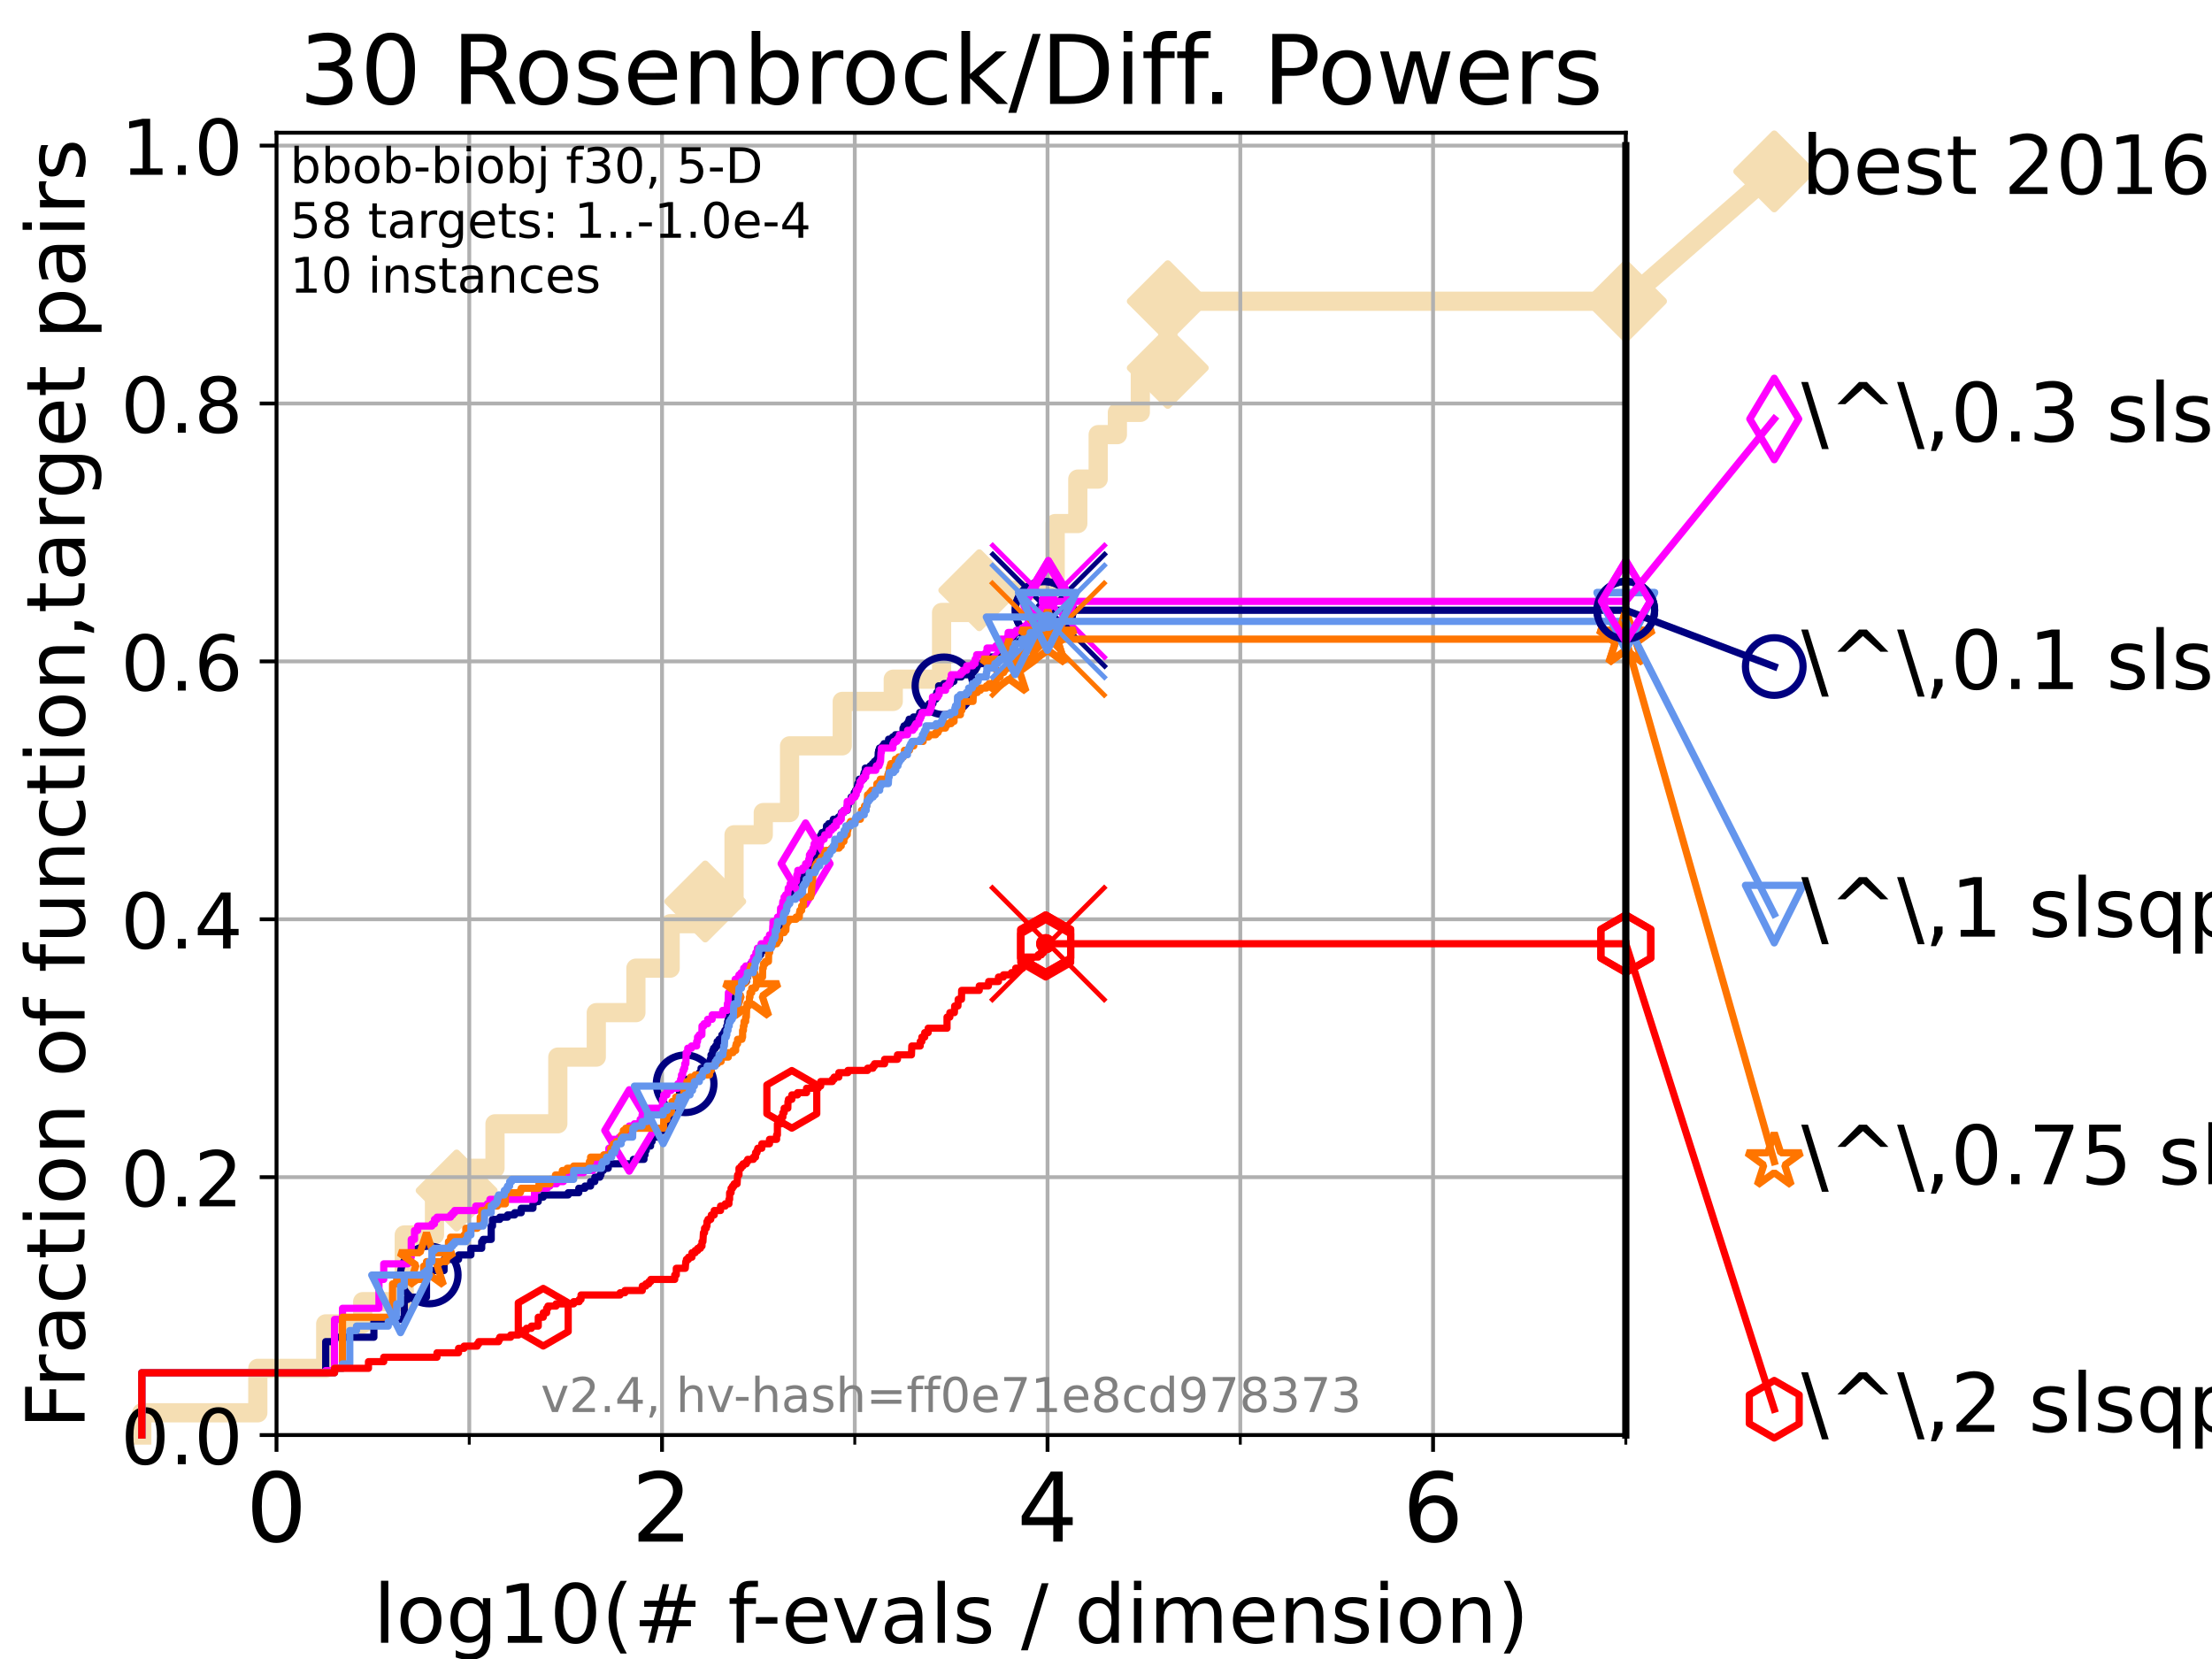 <?xml version="1.0" encoding="utf-8" standalone="no"?>
<!DOCTYPE svg PUBLIC "-//W3C//DTD SVG 1.1//EN"
  "http://www.w3.org/Graphics/SVG/1.1/DTD/svg11.dtd">
<!-- Created with matplotlib (https://matplotlib.org/) -->
<svg height="345.6pt" version="1.1" viewBox="0 0 460.8 345.6" width="460.8pt" xmlns="http://www.w3.org/2000/svg" xmlns:xlink="http://www.w3.org/1999/xlink">
 <defs>
  <style type="text/css">*{stroke-linecap:butt;stroke-linejoin:round;}</style>
 </defs>
 <g id="figure_1">
  <g id="patch_1">
   <path d="M 0 345.6 
L 460.8 345.6 
L 460.8 0 
L 0 0 
z
" style="fill:#ffffff;"/>
  </g>
  <g id="axes_1">
   <g id="patch_2">
    <path d="M 57.6 298.944 
L 338.688 298.944 
L 338.688 27.648 
L 57.6 27.648 
z
" style="fill:#ffffff;"/>
   </g>
   <g id="line2d_1">
    <path d="M 29.533 298.944 
L 29.533 294.313 
L 53.709 294.313 
L 53.709 285.05 
L 67.851 285.05 
L 67.851 275.788 
L 75.556 275.788 
L 75.556 271.157 
L 84.213 271.157 
L 84.213 257.263 
L 90.509 257.263 
L 90.509 248.001 
L 95.125 248.001 
L 95.125 243.37 
L 103.118 243.37 
L 103.118 234.107 
L 116.203 234.107 
L 116.203 220.214 
L 124.216 220.214 
L 124.216 210.951 
L 132.47 210.951 
L 132.47 201.689 
L 139.605 201.689 
L 139.605 192.426 
L 146.917 192.426 
L 146.917 187.795 
L 152.915 187.795 
L 152.915 173.901 
L 159.005 173.901 
L 159.005 169.27 
L 164.479 169.27 
L 164.479 155.377 
L 175.456 155.377 
L 175.456 146.114 
L 186.081 146.114 
L 186.081 141.483 
L 196.151 141.483 
L 196.151 127.589 
L 204.001 127.589 
L 204.001 122.958 
L 219.816 122.958 
L 219.816 109.065 
L 224.525 109.065 
L 224.525 99.802 
L 228.772 99.802 
L 228.772 90.54 
L 232.773 90.54 
L 232.773 85.909 
L 237.548 85.909 
L 237.548 76.646 
L 243.268 76.646 
L 243.268 62.753 
L 338.688 62.753 
" style="fill:none;stroke:#f5deb3;stroke-linecap:square;stroke-width:4;"/>
   </g>
   <g id="line2d_2">
    <defs>
     <path d="M 0 7.778 
L 7.778 0 
L 0 -7.778 
L -7.778 0 
z
" id="m5c35abe1b5" style="stroke:#f5deb3;stroke-linejoin:miter;stroke-width:1.5;"/>
    </defs>
    <g>
     <use style="fill:#f5deb3;stroke:#f5deb3;stroke-linejoin:miter;stroke-width:1.5;" x="95.125" xlink:href="#m5c35abe1b5" y="248.001"/>
     <use style="fill:#f5deb3;stroke:#f5deb3;stroke-linejoin:miter;stroke-width:1.5;" x="146.917" xlink:href="#m5c35abe1b5" y="187.795"/>
     <use style="fill:#f5deb3;stroke:#f5deb3;stroke-linejoin:miter;stroke-width:1.5;" x="204.001" xlink:href="#m5c35abe1b5" y="122.958"/>
     <use style="fill:#f5deb3;stroke:#f5deb3;stroke-linejoin:miter;stroke-width:1.5;" x="243.268" xlink:href="#m5c35abe1b5" y="76.646"/>
     <use style="fill:#f5deb3;stroke:#f5deb3;stroke-linejoin:miter;stroke-width:1.5;" x="243.268" xlink:href="#m5c35abe1b5" y="62.753"/>
     <use style="fill:#f5deb3;stroke:#f5deb3;stroke-linejoin:miter;stroke-width:1.5;" x="338.688" xlink:href="#m5c35abe1b5" y="62.753"/>
    </g>
   </g>
   <g id="line2d_3">
    <path style="fill:none;stroke:#f5deb3;stroke-linecap:square;stroke-width:4;"/>
    <g/>
   </g>
   <g id="line2d_4">
    <path d="M 338.688 62.753 
L 369.608 35.706 
" style="fill:none;stroke:#f5deb3;stroke-linecap:square;stroke-width:4;"/>
    <g>
     <use style="fill:#f5deb3;stroke:#f5deb3;stroke-linejoin:miter;stroke-width:1.5;" x="338.688" xlink:href="#m5c35abe1b5" y="62.753"/>
     <use style="fill:#f5deb3;stroke:#f5deb3;stroke-linejoin:miter;stroke-width:1.5;" x="369.608" xlink:href="#m5c35abe1b5" y="35.706"/>
    </g>
   </g>
   <g id="matplotlib.axis_1">
    <g id="xtick_1">
     <g id="line2d_5">
      <path clip-path="url(#p8fc1d7bafe)" d="M 57.6 298.944 
L 57.6 27.648 
" style="fill:none;stroke:#b0b0b0;stroke-linecap:square;stroke-width:0.8;"/>
     </g>
     <g id="line2d_6">
      <defs>
       <path d="M 0 0 
L 0 3.5 
" id="m9a7ee66881" style="stroke:#000000;stroke-width:0.8;"/>
      </defs>
      <g>
       <use style="stroke:#000000;stroke-width:0.8;" x="57.6" xlink:href="#m9a7ee66881" y="298.944"/>
      </g>
     </g>
     <g id="text_1">
      <!-- 0 -->
      <g transform="translate(51.237 321.141)scale(0.2 -0.2)">
       <defs>
        <path d="M 31.781 66.406 
Q 24.172 66.406 20.328 58.906 
Q 16.5 51.422 16.5 36.375 
Q 16.5 21.391 20.328 13.891 
Q 24.172 6.391 31.781 6.391 
Q 39.453 6.391 43.281 13.891 
Q 47.125 21.391 47.125 36.375 
Q 47.125 51.422 43.281 58.906 
Q 39.453 66.406 31.781 66.406 
z
M 31.781 74.219 
Q 44.047 74.219 50.516 64.516 
Q 56.984 54.828 56.984 36.375 
Q 56.984 17.969 50.516 8.266 
Q 44.047 -1.422 31.781 -1.422 
Q 19.531 -1.422 13.062 8.266 
Q 6.594 17.969 6.594 36.375 
Q 6.594 54.828 13.062 64.516 
Q 19.531 74.219 31.781 74.219 
z
" id="DejaVuSans-48"/>
       </defs>
       <use xlink:href="#DejaVuSans-48"/>
      </g>
     </g>
    </g>
    <g id="xtick_2">
     <g id="line2d_7">
      <path clip-path="url(#p8fc1d7bafe)" d="M 137.911 298.944 
L 137.911 27.648 
" style="fill:none;stroke:#b0b0b0;stroke-linecap:square;stroke-width:0.8;"/>
     </g>
     <g id="line2d_8">
      <g>
       <use style="stroke:#000000;stroke-width:0.8;" x="137.911" xlink:href="#m9a7ee66881" y="298.944"/>
      </g>
     </g>
     <g id="text_2">
      <!-- 2 -->
      <g transform="translate(131.548 321.141)scale(0.2 -0.2)">
       <defs>
        <path d="M 19.188 8.297 
L 53.609 8.297 
L 53.609 0 
L 7.328 0 
L 7.328 8.297 
Q 12.938 14.109 22.625 23.891 
Q 32.328 33.688 34.812 36.531 
Q 39.547 41.844 41.422 45.531 
Q 43.312 49.219 43.312 52.781 
Q 43.312 58.594 39.234 62.25 
Q 35.156 65.922 28.609 65.922 
Q 23.969 65.922 18.812 64.312 
Q 13.672 62.703 7.812 59.422 
L 7.812 69.391 
Q 13.766 71.781 18.938 73 
Q 24.125 74.219 28.422 74.219 
Q 39.75 74.219 46.484 68.547 
Q 53.219 62.891 53.219 53.422 
Q 53.219 48.922 51.531 44.891 
Q 49.859 40.875 45.406 35.406 
Q 44.188 33.984 37.641 27.219 
Q 31.109 20.453 19.188 8.297 
z
" id="DejaVuSans-50"/>
       </defs>
       <use xlink:href="#DejaVuSans-50"/>
      </g>
     </g>
    </g>
    <g id="xtick_3">
     <g id="line2d_9">
      <path clip-path="url(#p8fc1d7bafe)" d="M 218.222 298.944 
L 218.222 27.648 
" style="fill:none;stroke:#b0b0b0;stroke-linecap:square;stroke-width:0.8;"/>
     </g>
     <g id="line2d_10">
      <g>
       <use style="stroke:#000000;stroke-width:0.8;" x="218.222" xlink:href="#m9a7ee66881" y="298.944"/>
      </g>
     </g>
     <g id="text_3">
      <!-- 4 -->
      <g transform="translate(211.859 321.141)scale(0.2 -0.2)">
       <defs>
        <path d="M 37.797 64.312 
L 12.891 25.391 
L 37.797 25.391 
z
M 35.203 72.906 
L 47.609 72.906 
L 47.609 25.391 
L 58.016 25.391 
L 58.016 17.188 
L 47.609 17.188 
L 47.609 0 
L 37.797 0 
L 37.797 17.188 
L 4.891 17.188 
L 4.891 26.703 
z
" id="DejaVuSans-52"/>
       </defs>
       <use xlink:href="#DejaVuSans-52"/>
      </g>
     </g>
    </g>
    <g id="xtick_4">
     <g id="line2d_11">
      <path clip-path="url(#p8fc1d7bafe)" d="M 298.533 298.944 
L 298.533 27.648 
" style="fill:none;stroke:#b0b0b0;stroke-linecap:square;stroke-width:0.8;"/>
     </g>
     <g id="line2d_12">
      <g>
       <use style="stroke:#000000;stroke-width:0.8;" x="298.533" xlink:href="#m9a7ee66881" y="298.944"/>
      </g>
     </g>
     <g id="text_4">
      <!-- 6 -->
      <g transform="translate(292.17 321.141)scale(0.2 -0.2)">
       <defs>
        <path d="M 33.016 40.375 
Q 26.375 40.375 22.484 35.828 
Q 18.609 31.297 18.609 23.391 
Q 18.609 15.531 22.484 10.953 
Q 26.375 6.391 33.016 6.391 
Q 39.656 6.391 43.531 10.953 
Q 47.406 15.531 47.406 23.391 
Q 47.406 31.297 43.531 35.828 
Q 39.656 40.375 33.016 40.375 
z
M 52.594 71.297 
L 52.594 62.312 
Q 48.875 64.062 45.094 64.984 
Q 41.312 65.922 37.594 65.922 
Q 27.828 65.922 22.672 59.328 
Q 17.531 52.734 16.797 39.406 
Q 19.672 43.656 24.016 45.922 
Q 28.375 48.188 33.594 48.188 
Q 44.578 48.188 50.953 41.516 
Q 57.328 34.859 57.328 23.391 
Q 57.328 12.156 50.688 5.359 
Q 44.047 -1.422 33.016 -1.422 
Q 20.359 -1.422 13.672 8.266 
Q 6.984 17.969 6.984 36.375 
Q 6.984 53.656 15.188 63.938 
Q 23.391 74.219 37.203 74.219 
Q 40.922 74.219 44.703 73.484 
Q 48.484 72.75 52.594 71.297 
z
" id="DejaVuSans-54"/>
       </defs>
       <use xlink:href="#DejaVuSans-54"/>
      </g>
     </g>
    </g>
    <g id="xtick_5">
     <g id="line2d_13">
      <path clip-path="url(#p8fc1d7bafe)" d="M 97.755 298.944 
L 97.755 27.648 
" style="fill:none;stroke:#b0b0b0;stroke-linecap:square;stroke-width:0.8;"/>
     </g>
     <g id="line2d_14">
      <defs>
       <path d="M 0 0 
L 0 2 
" id="m9ab6abb38d" style="stroke:#000000;stroke-width:0.6;"/>
      </defs>
      <g>
       <use style="stroke:#000000;stroke-width:0.6;" x="97.755" xlink:href="#m9ab6abb38d" y="298.944"/>
      </g>
     </g>
    </g>
    <g id="xtick_6">
     <g id="line2d_15">
      <path clip-path="url(#p8fc1d7bafe)" d="M 178.066 298.944 
L 178.066 27.648 
" style="fill:none;stroke:#b0b0b0;stroke-linecap:square;stroke-width:0.8;"/>
     </g>
     <g id="line2d_16">
      <g>
       <use style="stroke:#000000;stroke-width:0.6;" x="178.066" xlink:href="#m9ab6abb38d" y="298.944"/>
      </g>
     </g>
    </g>
    <g id="xtick_7">
     <g id="line2d_17">
      <path clip-path="url(#p8fc1d7bafe)" d="M 258.377 298.944 
L 258.377 27.648 
" style="fill:none;stroke:#b0b0b0;stroke-linecap:square;stroke-width:0.8;"/>
     </g>
     <g id="line2d_18">
      <g>
       <use style="stroke:#000000;stroke-width:0.6;" x="258.377" xlink:href="#m9ab6abb38d" y="298.944"/>
      </g>
     </g>
    </g>
    <g id="xtick_8">
     <g id="line2d_19">
      <path clip-path="url(#p8fc1d7bafe)" d="M 338.688 298.944 
L 338.688 27.648 
" style="fill:none;stroke:#b0b0b0;stroke-linecap:square;stroke-width:0.8;"/>
     </g>
     <g id="line2d_20">
      <g>
       <use style="stroke:#000000;stroke-width:0.6;" x="338.688" xlink:href="#m9ab6abb38d" y="298.944"/>
      </g>
     </g>
    </g>
    <g id="text_5">
     <!-- log10(# f-evals / dimension) -->
     <g transform="translate(77.764 342.218)scale(0.17 -0.17)">
      <defs>
       <path d="M 9.422 75.984 
L 18.406 75.984 
L 18.406 0 
L 9.422 0 
z
" id="DejaVuSans-108"/>
       <path d="M 30.609 48.391 
Q 23.391 48.391 19.188 42.75 
Q 14.984 37.109 14.984 27.297 
Q 14.984 17.484 19.156 11.844 
Q 23.344 6.203 30.609 6.203 
Q 37.797 6.203 41.984 11.859 
Q 46.188 17.531 46.188 27.297 
Q 46.188 37.016 41.984 42.703 
Q 37.797 48.391 30.609 48.391 
z
M 30.609 56 
Q 42.328 56 49.016 48.375 
Q 55.719 40.766 55.719 27.297 
Q 55.719 13.875 49.016 6.219 
Q 42.328 -1.422 30.609 -1.422 
Q 18.844 -1.422 12.172 6.219 
Q 5.516 13.875 5.516 27.297 
Q 5.516 40.766 12.172 48.375 
Q 18.844 56 30.609 56 
z
" id="DejaVuSans-111"/>
       <path d="M 45.406 27.984 
Q 45.406 37.75 41.375 43.109 
Q 37.359 48.484 30.078 48.484 
Q 22.859 48.484 18.828 43.109 
Q 14.797 37.75 14.797 27.984 
Q 14.797 18.266 18.828 12.891 
Q 22.859 7.516 30.078 7.516 
Q 37.359 7.516 41.375 12.891 
Q 45.406 18.266 45.406 27.984 
z
M 54.391 6.781 
Q 54.391 -7.172 48.188 -13.984 
Q 42 -20.797 29.203 -20.797 
Q 24.469 -20.797 20.266 -20.094 
Q 16.062 -19.391 12.109 -17.922 
L 12.109 -9.188 
Q 16.062 -11.328 19.922 -12.344 
Q 23.781 -13.375 27.781 -13.375 
Q 36.625 -13.375 41.016 -8.766 
Q 45.406 -4.156 45.406 5.172 
L 45.406 9.625 
Q 42.625 4.781 38.281 2.391 
Q 33.938 0 27.875 0 
Q 17.828 0 11.672 7.656 
Q 5.516 15.328 5.516 27.984 
Q 5.516 40.672 11.672 48.328 
Q 17.828 56 27.875 56 
Q 33.938 56 38.281 53.609 
Q 42.625 51.219 45.406 46.391 
L 45.406 54.688 
L 54.391 54.688 
z
" id="DejaVuSans-103"/>
       <path d="M 12.406 8.297 
L 28.516 8.297 
L 28.516 63.922 
L 10.984 60.406 
L 10.984 69.391 
L 28.422 72.906 
L 38.281 72.906 
L 38.281 8.297 
L 54.391 8.297 
L 54.391 0 
L 12.406 0 
z
" id="DejaVuSans-49"/>
       <path d="M 31 75.875 
Q 24.469 64.656 21.281 53.656 
Q 18.109 42.672 18.109 31.391 
Q 18.109 20.125 21.312 9.062 
Q 24.516 -2 31 -13.188 
L 23.188 -13.188 
Q 15.875 -1.703 12.234 9.375 
Q 8.594 20.453 8.594 31.391 
Q 8.594 42.281 12.203 53.312 
Q 15.828 64.359 23.188 75.875 
z
" id="DejaVuSans-40"/>
       <path d="M 51.125 44 
L 36.922 44 
L 32.812 27.688 
L 47.125 27.688 
z
M 43.797 71.781 
L 38.719 51.516 
L 52.984 51.516 
L 58.109 71.781 
L 65.922 71.781 
L 60.891 51.516 
L 76.125 51.516 
L 76.125 44 
L 58.984 44 
L 54.984 27.688 
L 70.516 27.688 
L 70.516 20.219 
L 53.078 20.219 
L 48 0 
L 40.188 0 
L 45.219 20.219 
L 30.906 20.219 
L 25.875 0 
L 18.016 0 
L 23.094 20.219 
L 7.719 20.219 
L 7.719 27.688 
L 24.906 27.688 
L 29 44 
L 13.281 44 
L 13.281 51.516 
L 30.906 51.516 
L 35.891 71.781 
z
" id="DejaVuSans-35"/>
       <path id="DejaVuSans-32"/>
       <path d="M 37.109 75.984 
L 37.109 68.5 
L 28.516 68.5 
Q 23.688 68.5 21.797 66.547 
Q 19.922 64.594 19.922 59.516 
L 19.922 54.688 
L 34.719 54.688 
L 34.719 47.703 
L 19.922 47.703 
L 19.922 0 
L 10.891 0 
L 10.891 47.703 
L 2.297 47.703 
L 2.297 54.688 
L 10.891 54.688 
L 10.891 58.5 
Q 10.891 67.625 15.141 71.797 
Q 19.391 75.984 28.609 75.984 
z
" id="DejaVuSans-102"/>
       <path d="M 4.891 31.391 
L 31.203 31.391 
L 31.203 23.391 
L 4.891 23.391 
z
" id="DejaVuSans-45"/>
       <path d="M 56.203 29.594 
L 56.203 25.203 
L 14.891 25.203 
Q 15.484 15.922 20.484 11.062 
Q 25.484 6.203 34.422 6.203 
Q 39.594 6.203 44.453 7.469 
Q 49.312 8.734 54.109 11.281 
L 54.109 2.781 
Q 49.266 0.734 44.188 -0.344 
Q 39.109 -1.422 33.891 -1.422 
Q 20.797 -1.422 13.156 6.188 
Q 5.516 13.812 5.516 26.812 
Q 5.516 40.234 12.766 48.109 
Q 20.016 56 32.328 56 
Q 43.359 56 49.781 48.891 
Q 56.203 41.797 56.203 29.594 
z
M 47.219 32.234 
Q 47.125 39.594 43.094 43.984 
Q 39.062 48.391 32.422 48.391 
Q 24.906 48.391 20.391 44.141 
Q 15.875 39.891 15.188 32.172 
z
" id="DejaVuSans-101"/>
       <path d="M 2.984 54.688 
L 12.5 54.688 
L 29.594 8.797 
L 46.688 54.688 
L 56.203 54.688 
L 35.688 0 
L 23.484 0 
z
" id="DejaVuSans-118"/>
       <path d="M 34.281 27.484 
Q 23.391 27.484 19.188 25 
Q 14.984 22.516 14.984 16.5 
Q 14.984 11.719 18.141 8.906 
Q 21.297 6.109 26.703 6.109 
Q 34.188 6.109 38.703 11.406 
Q 43.219 16.703 43.219 25.484 
L 43.219 27.484 
z
M 52.203 31.203 
L 52.203 0 
L 43.219 0 
L 43.219 8.297 
Q 40.141 3.328 35.547 0.953 
Q 30.953 -1.422 24.312 -1.422 
Q 15.922 -1.422 10.953 3.297 
Q 6 8.016 6 15.922 
Q 6 25.141 12.172 29.828 
Q 18.359 34.516 30.609 34.516 
L 43.219 34.516 
L 43.219 35.406 
Q 43.219 41.609 39.141 45 
Q 35.062 48.391 27.688 48.391 
Q 23 48.391 18.547 47.266 
Q 14.109 46.141 10.016 43.891 
L 10.016 52.203 
Q 14.938 54.109 19.578 55.047 
Q 24.219 56 28.609 56 
Q 40.484 56 46.344 49.844 
Q 52.203 43.703 52.203 31.203 
z
" id="DejaVuSans-97"/>
       <path d="M 44.281 53.078 
L 44.281 44.578 
Q 40.484 46.531 36.375 47.5 
Q 32.281 48.484 27.875 48.484 
Q 21.188 48.484 17.844 46.438 
Q 14.5 44.391 14.5 40.281 
Q 14.5 37.156 16.891 35.375 
Q 19.281 33.594 26.516 31.984 
L 29.594 31.297 
Q 39.156 29.25 43.188 25.516 
Q 47.219 21.781 47.219 15.094 
Q 47.219 7.469 41.188 3.016 
Q 35.156 -1.422 24.609 -1.422 
Q 20.219 -1.422 15.453 -0.562 
Q 10.688 0.297 5.422 2 
L 5.422 11.281 
Q 10.406 8.688 15.234 7.391 
Q 20.062 6.109 24.812 6.109 
Q 31.156 6.109 34.562 8.281 
Q 37.984 10.453 37.984 14.406 
Q 37.984 18.062 35.516 20.016 
Q 33.062 21.969 24.703 23.781 
L 21.578 24.516 
Q 13.234 26.266 9.516 29.906 
Q 5.812 33.547 5.812 39.891 
Q 5.812 47.609 11.281 51.797 
Q 16.75 56 26.812 56 
Q 31.781 56 36.172 55.266 
Q 40.578 54.547 44.281 53.078 
z
" id="DejaVuSans-115"/>
       <path d="M 25.391 72.906 
L 33.688 72.906 
L 8.297 -9.281 
L 0 -9.281 
z
" id="DejaVuSans-47"/>
       <path d="M 45.406 46.391 
L 45.406 75.984 
L 54.391 75.984 
L 54.391 0 
L 45.406 0 
L 45.406 8.203 
Q 42.578 3.328 38.25 0.953 
Q 33.938 -1.422 27.875 -1.422 
Q 17.969 -1.422 11.734 6.484 
Q 5.516 14.406 5.516 27.297 
Q 5.516 40.188 11.734 48.094 
Q 17.969 56 27.875 56 
Q 33.938 56 38.25 53.625 
Q 42.578 51.266 45.406 46.391 
z
M 14.797 27.297 
Q 14.797 17.391 18.875 11.75 
Q 22.953 6.109 30.078 6.109 
Q 37.203 6.109 41.297 11.75 
Q 45.406 17.391 45.406 27.297 
Q 45.406 37.203 41.297 42.844 
Q 37.203 48.484 30.078 48.484 
Q 22.953 48.484 18.875 42.844 
Q 14.797 37.203 14.797 27.297 
z
" id="DejaVuSans-100"/>
       <path d="M 9.422 54.688 
L 18.406 54.688 
L 18.406 0 
L 9.422 0 
z
M 9.422 75.984 
L 18.406 75.984 
L 18.406 64.594 
L 9.422 64.594 
z
" id="DejaVuSans-105"/>
       <path d="M 52 44.188 
Q 55.375 50.25 60.062 53.125 
Q 64.75 56 71.094 56 
Q 79.641 56 84.281 50.016 
Q 88.922 44.047 88.922 33.016 
L 88.922 0 
L 79.891 0 
L 79.891 32.719 
Q 79.891 40.578 77.094 44.375 
Q 74.312 48.188 68.609 48.188 
Q 61.625 48.188 57.562 43.547 
Q 53.516 38.922 53.516 30.906 
L 53.516 0 
L 44.484 0 
L 44.484 32.719 
Q 44.484 40.625 41.703 44.406 
Q 38.922 48.188 33.109 48.188 
Q 26.219 48.188 22.156 43.531 
Q 18.109 38.875 18.109 30.906 
L 18.109 0 
L 9.078 0 
L 9.078 54.688 
L 18.109 54.688 
L 18.109 46.188 
Q 21.188 51.219 25.484 53.609 
Q 29.781 56 35.688 56 
Q 41.656 56 45.828 52.969 
Q 50 49.953 52 44.188 
z
" id="DejaVuSans-109"/>
       <path d="M 54.891 33.016 
L 54.891 0 
L 45.906 0 
L 45.906 32.719 
Q 45.906 40.484 42.875 44.328 
Q 39.844 48.188 33.797 48.188 
Q 26.516 48.188 22.312 43.547 
Q 18.109 38.922 18.109 30.906 
L 18.109 0 
L 9.078 0 
L 9.078 54.688 
L 18.109 54.688 
L 18.109 46.188 
Q 21.344 51.125 25.703 53.562 
Q 30.078 56 35.797 56 
Q 45.219 56 50.047 50.172 
Q 54.891 44.344 54.891 33.016 
z
" id="DejaVuSans-110"/>
       <path d="M 8.016 75.875 
L 15.828 75.875 
Q 23.141 64.359 26.781 53.312 
Q 30.422 42.281 30.422 31.391 
Q 30.422 20.453 26.781 9.375 
Q 23.141 -1.703 15.828 -13.188 
L 8.016 -13.188 
Q 14.5 -2 17.703 9.062 
Q 20.906 20.125 20.906 31.391 
Q 20.906 42.672 17.703 53.656 
Q 14.5 64.656 8.016 75.875 
z
" id="DejaVuSans-41"/>
      </defs>
      <use xlink:href="#DejaVuSans-108"/>
      <use x="27.783" xlink:href="#DejaVuSans-111"/>
      <use x="88.965" xlink:href="#DejaVuSans-103"/>
      <use x="152.441" xlink:href="#DejaVuSans-49"/>
      <use x="216.064" xlink:href="#DejaVuSans-48"/>
      <use x="279.688" xlink:href="#DejaVuSans-40"/>
      <use x="318.701" xlink:href="#DejaVuSans-35"/>
      <use x="402.49" xlink:href="#DejaVuSans-32"/>
      <use x="434.277" xlink:href="#DejaVuSans-102"/>
      <use x="463.982" xlink:href="#DejaVuSans-45"/>
      <use x="500.066" xlink:href="#DejaVuSans-101"/>
      <use x="561.59" xlink:href="#DejaVuSans-118"/>
      <use x="620.77" xlink:href="#DejaVuSans-97"/>
      <use x="682.049" xlink:href="#DejaVuSans-108"/>
      <use x="709.832" xlink:href="#DejaVuSans-115"/>
      <use x="761.932" xlink:href="#DejaVuSans-32"/>
      <use x="793.719" xlink:href="#DejaVuSans-47"/>
      <use x="827.41" xlink:href="#DejaVuSans-32"/>
      <use x="859.197" xlink:href="#DejaVuSans-100"/>
      <use x="922.674" xlink:href="#DejaVuSans-105"/>
      <use x="950.457" xlink:href="#DejaVuSans-109"/>
      <use x="1047.869" xlink:href="#DejaVuSans-101"/>
      <use x="1109.393" xlink:href="#DejaVuSans-110"/>
      <use x="1172.771" xlink:href="#DejaVuSans-115"/>
      <use x="1224.871" xlink:href="#DejaVuSans-105"/>
      <use x="1252.654" xlink:href="#DejaVuSans-111"/>
      <use x="1313.836" xlink:href="#DejaVuSans-110"/>
      <use x="1377.215" xlink:href="#DejaVuSans-41"/>
     </g>
    </g>
   </g>
   <g id="matplotlib.axis_2">
    <g id="ytick_1">
     <g id="line2d_21">
      <path clip-path="url(#p8fc1d7bafe)" d="M 57.6 298.944 
L 338.688 298.944 
" style="fill:none;stroke:#b0b0b0;stroke-linecap:square;stroke-width:0.8;"/>
     </g>
     <g id="line2d_22">
      <defs>
       <path d="M 0 0 
L -3.5 0 
" id="m3a35196727" style="stroke:#000000;stroke-width:0.8;"/>
      </defs>
      <g>
       <use style="stroke:#000000;stroke-width:0.8;" x="57.6" xlink:href="#m3a35196727" y="298.944"/>
      </g>
     </g>
     <g id="text_6">
      <!-- 0.0 -->
      <g transform="translate(25.155 305.023)scale(0.16 -0.16)">
       <defs>
        <path d="M 10.688 12.406 
L 21 12.406 
L 21 0 
L 10.688 0 
z
" id="DejaVuSans-46"/>
       </defs>
       <use xlink:href="#DejaVuSans-48"/>
       <use x="63.623" xlink:href="#DejaVuSans-46"/>
       <use x="95.41" xlink:href="#DejaVuSans-48"/>
      </g>
     </g>
    </g>
    <g id="ytick_2">
     <g id="line2d_23">
      <path clip-path="url(#p8fc1d7bafe)" d="M 57.6 245.222 
L 338.688 245.222 
" style="fill:none;stroke:#b0b0b0;stroke-linecap:square;stroke-width:0.8;"/>
     </g>
     <g id="line2d_24">
      <g>
       <use style="stroke:#000000;stroke-width:0.8;" x="57.6" xlink:href="#m3a35196727" y="245.222"/>
      </g>
     </g>
     <g id="text_7">
      <!-- 0.2 -->
      <g transform="translate(25.155 251.301)scale(0.16 -0.16)">
       <use xlink:href="#DejaVuSans-48"/>
       <use x="63.623" xlink:href="#DejaVuSans-46"/>
       <use x="95.41" xlink:href="#DejaVuSans-50"/>
      </g>
     </g>
    </g>
    <g id="ytick_3">
     <g id="line2d_25">
      <path clip-path="url(#p8fc1d7bafe)" d="M 57.6 191.5 
L 338.688 191.5 
" style="fill:none;stroke:#b0b0b0;stroke-linecap:square;stroke-width:0.8;"/>
     </g>
     <g id="line2d_26">
      <g>
       <use style="stroke:#000000;stroke-width:0.8;" x="57.6" xlink:href="#m3a35196727" y="191.5"/>
      </g>
     </g>
     <g id="text_8">
      <!-- 0.4 -->
      <g transform="translate(25.155 197.579)scale(0.16 -0.16)">
       <use xlink:href="#DejaVuSans-48"/>
       <use x="63.623" xlink:href="#DejaVuSans-46"/>
       <use x="95.41" xlink:href="#DejaVuSans-52"/>
      </g>
     </g>
    </g>
    <g id="ytick_4">
     <g id="line2d_27">
      <path clip-path="url(#p8fc1d7bafe)" d="M 57.6 137.778 
L 338.688 137.778 
" style="fill:none;stroke:#b0b0b0;stroke-linecap:square;stroke-width:0.8;"/>
     </g>
     <g id="line2d_28">
      <g>
       <use style="stroke:#000000;stroke-width:0.8;" x="57.6" xlink:href="#m3a35196727" y="137.778"/>
      </g>
     </g>
     <g id="text_9">
      <!-- 0.6 -->
      <g transform="translate(25.155 143.857)scale(0.16 -0.16)">
       <use xlink:href="#DejaVuSans-48"/>
       <use x="63.623" xlink:href="#DejaVuSans-46"/>
       <use x="95.41" xlink:href="#DejaVuSans-54"/>
      </g>
     </g>
    </g>
    <g id="ytick_5">
     <g id="line2d_29">
      <path clip-path="url(#p8fc1d7bafe)" d="M 57.6 84.056 
L 338.688 84.056 
" style="fill:none;stroke:#b0b0b0;stroke-linecap:square;stroke-width:0.8;"/>
     </g>
     <g id="line2d_30">
      <g>
       <use style="stroke:#000000;stroke-width:0.8;" x="57.6" xlink:href="#m3a35196727" y="84.056"/>
      </g>
     </g>
     <g id="text_10">
      <!-- 0.8 -->
      <g transform="translate(25.155 90.135)scale(0.16 -0.16)">
       <defs>
        <path d="M 31.781 34.625 
Q 24.75 34.625 20.719 30.859 
Q 16.703 27.094 16.703 20.516 
Q 16.703 13.922 20.719 10.156 
Q 24.75 6.391 31.781 6.391 
Q 38.812 6.391 42.859 10.172 
Q 46.922 13.969 46.922 20.516 
Q 46.922 27.094 42.891 30.859 
Q 38.875 34.625 31.781 34.625 
z
M 21.922 38.812 
Q 15.578 40.375 12.031 44.719 
Q 8.5 49.078 8.5 55.328 
Q 8.5 64.062 14.719 69.141 
Q 20.953 74.219 31.781 74.219 
Q 42.672 74.219 48.875 69.141 
Q 55.078 64.062 55.078 55.328 
Q 55.078 49.078 51.531 44.719 
Q 48 40.375 41.703 38.812 
Q 48.828 37.156 52.797 32.312 
Q 56.781 27.484 56.781 20.516 
Q 56.781 9.906 50.312 4.234 
Q 43.844 -1.422 31.781 -1.422 
Q 19.734 -1.422 13.25 4.234 
Q 6.781 9.906 6.781 20.516 
Q 6.781 27.484 10.781 32.312 
Q 14.797 37.156 21.922 38.812 
z
M 18.312 54.391 
Q 18.312 48.734 21.844 45.562 
Q 25.391 42.391 31.781 42.391 
Q 38.141 42.391 41.719 45.562 
Q 45.312 48.734 45.312 54.391 
Q 45.312 60.062 41.719 63.234 
Q 38.141 66.406 31.781 66.406 
Q 25.391 66.406 21.844 63.234 
Q 18.312 60.062 18.312 54.391 
z
" id="DejaVuSans-56"/>
       </defs>
       <use xlink:href="#DejaVuSans-48"/>
       <use x="63.623" xlink:href="#DejaVuSans-46"/>
       <use x="95.41" xlink:href="#DejaVuSans-56"/>
      </g>
     </g>
    </g>
    <g id="ytick_6">
     <g id="line2d_31">
      <path clip-path="url(#p8fc1d7bafe)" d="M 57.6 30.334 
L 338.688 30.334 
" style="fill:none;stroke:#b0b0b0;stroke-linecap:square;stroke-width:0.8;"/>
     </g>
     <g id="line2d_32">
      <g>
       <use style="stroke:#000000;stroke-width:0.8;" x="57.6" xlink:href="#m3a35196727" y="30.334"/>
      </g>
     </g>
     <g id="text_11">
      <!-- 1.0 -->
      <g transform="translate(25.155 36.413)scale(0.16 -0.16)">
       <use xlink:href="#DejaVuSans-49"/>
       <use x="63.623" xlink:href="#DejaVuSans-46"/>
       <use x="95.41" xlink:href="#DejaVuSans-48"/>
      </g>
     </g>
    </g>
    <g id="text_12">
     <!-- Fraction of function,target pairs -->
     <g transform="translate(17.62 297.681)rotate(-90)scale(0.17 -0.17)">
      <defs>
       <path d="M 9.812 72.906 
L 51.703 72.906 
L 51.703 64.594 
L 19.672 64.594 
L 19.672 43.109 
L 48.578 43.109 
L 48.578 34.812 
L 19.672 34.812 
L 19.672 0 
L 9.812 0 
z
" id="DejaVuSans-70"/>
       <path d="M 41.109 46.297 
Q 39.594 47.172 37.812 47.578 
Q 36.031 48 33.891 48 
Q 26.266 48 22.188 43.047 
Q 18.109 38.094 18.109 28.812 
L 18.109 0 
L 9.078 0 
L 9.078 54.688 
L 18.109 54.688 
L 18.109 46.188 
Q 20.953 51.172 25.484 53.578 
Q 30.031 56 36.531 56 
Q 37.453 56 38.578 55.875 
Q 39.703 55.766 41.062 55.516 
z
" id="DejaVuSans-114"/>
       <path d="M 48.781 52.594 
L 48.781 44.188 
Q 44.969 46.297 41.141 47.344 
Q 37.312 48.391 33.406 48.391 
Q 24.656 48.391 19.812 42.844 
Q 14.984 37.312 14.984 27.297 
Q 14.984 17.281 19.812 11.734 
Q 24.656 6.203 33.406 6.203 
Q 37.312 6.203 41.141 7.25 
Q 44.969 8.297 48.781 10.406 
L 48.781 2.094 
Q 45.016 0.344 40.984 -0.531 
Q 36.969 -1.422 32.422 -1.422 
Q 20.062 -1.422 12.781 6.344 
Q 5.516 14.109 5.516 27.297 
Q 5.516 40.672 12.859 48.328 
Q 20.219 56 33.016 56 
Q 37.156 56 41.109 55.141 
Q 45.062 54.297 48.781 52.594 
z
" id="DejaVuSans-99"/>
       <path d="M 18.312 70.219 
L 18.312 54.688 
L 36.812 54.688 
L 36.812 47.703 
L 18.312 47.703 
L 18.312 18.016 
Q 18.312 11.328 20.141 9.422 
Q 21.969 7.516 27.594 7.516 
L 36.812 7.516 
L 36.812 0 
L 27.594 0 
Q 17.188 0 13.234 3.875 
Q 9.281 7.766 9.281 18.016 
L 9.281 47.703 
L 2.688 47.703 
L 2.688 54.688 
L 9.281 54.688 
L 9.281 70.219 
z
" id="DejaVuSans-116"/>
       <path d="M 8.5 21.578 
L 8.5 54.688 
L 17.484 54.688 
L 17.484 21.922 
Q 17.484 14.156 20.5 10.266 
Q 23.531 6.391 29.594 6.391 
Q 36.859 6.391 41.078 11.031 
Q 45.312 15.672 45.312 23.688 
L 45.312 54.688 
L 54.297 54.688 
L 54.297 0 
L 45.312 0 
L 45.312 8.406 
Q 42.047 3.422 37.719 1 
Q 33.406 -1.422 27.688 -1.422 
Q 18.266 -1.422 13.375 4.438 
Q 8.5 10.297 8.5 21.578 
z
M 31.109 56 
z
" id="DejaVuSans-117"/>
       <path d="M 11.719 12.406 
L 22.016 12.406 
L 22.016 4 
L 14.016 -11.625 
L 7.719 -11.625 
L 11.719 4 
z
" id="DejaVuSans-44"/>
       <path d="M 18.109 8.203 
L 18.109 -20.797 
L 9.078 -20.797 
L 9.078 54.688 
L 18.109 54.688 
L 18.109 46.391 
Q 20.953 51.266 25.266 53.625 
Q 29.594 56 35.594 56 
Q 45.562 56 51.781 48.094 
Q 58.016 40.188 58.016 27.297 
Q 58.016 14.406 51.781 6.484 
Q 45.562 -1.422 35.594 -1.422 
Q 29.594 -1.422 25.266 0.953 
Q 20.953 3.328 18.109 8.203 
z
M 48.688 27.297 
Q 48.688 37.203 44.609 42.844 
Q 40.531 48.484 33.406 48.484 
Q 26.266 48.484 22.188 42.844 
Q 18.109 37.203 18.109 27.297 
Q 18.109 17.391 22.188 11.75 
Q 26.266 6.109 33.406 6.109 
Q 40.531 6.109 44.609 11.75 
Q 48.688 17.391 48.688 27.297 
z
" id="DejaVuSans-112"/>
      </defs>
      <use xlink:href="#DejaVuSans-70"/>
      <use x="50.27" xlink:href="#DejaVuSans-114"/>
      <use x="91.383" xlink:href="#DejaVuSans-97"/>
      <use x="152.662" xlink:href="#DejaVuSans-99"/>
      <use x="207.643" xlink:href="#DejaVuSans-116"/>
      <use x="246.852" xlink:href="#DejaVuSans-105"/>
      <use x="274.635" xlink:href="#DejaVuSans-111"/>
      <use x="335.816" xlink:href="#DejaVuSans-110"/>
      <use x="399.195" xlink:href="#DejaVuSans-32"/>
      <use x="430.982" xlink:href="#DejaVuSans-111"/>
      <use x="492.164" xlink:href="#DejaVuSans-102"/>
      <use x="527.369" xlink:href="#DejaVuSans-32"/>
      <use x="559.156" xlink:href="#DejaVuSans-102"/>
      <use x="594.361" xlink:href="#DejaVuSans-117"/>
      <use x="657.74" xlink:href="#DejaVuSans-110"/>
      <use x="721.119" xlink:href="#DejaVuSans-99"/>
      <use x="776.1" xlink:href="#DejaVuSans-116"/>
      <use x="815.309" xlink:href="#DejaVuSans-105"/>
      <use x="843.092" xlink:href="#DejaVuSans-111"/>
      <use x="904.273" xlink:href="#DejaVuSans-110"/>
      <use x="967.652" xlink:href="#DejaVuSans-44"/>
      <use x="999.439" xlink:href="#DejaVuSans-116"/>
      <use x="1038.648" xlink:href="#DejaVuSans-97"/>
      <use x="1099.928" xlink:href="#DejaVuSans-114"/>
      <use x="1139.291" xlink:href="#DejaVuSans-103"/>
      <use x="1202.768" xlink:href="#DejaVuSans-101"/>
      <use x="1264.291" xlink:href="#DejaVuSans-116"/>
      <use x="1303.5" xlink:href="#DejaVuSans-32"/>
      <use x="1335.287" xlink:href="#DejaVuSans-112"/>
      <use x="1398.764" xlink:href="#DejaVuSans-97"/>
      <use x="1460.043" xlink:href="#DejaVuSans-105"/>
      <use x="1487.826" xlink:href="#DejaVuSans-114"/>
      <use x="1528.939" xlink:href="#DejaVuSans-115"/>
     </g>
    </g>
   </g>
   <g id="line2d_33">
    <defs>
     <path d="M 0 1.5 
C 0.398 1.5 0.779 1.342 1.061 1.061 
C 1.342 0.779 1.5 0.398 1.5 0 
C 1.5 -0.398 1.342 -0.779 1.061 -1.061 
C 0.779 -1.342 0.398 -1.5 0 -1.5 
C -0.398 -1.5 -0.779 -1.342 -1.061 -1.061 
C -1.342 -0.779 -1.5 -0.398 -1.5 0 
C -1.5 0.398 -1.342 0.779 -1.061 1.061 
C -0.779 1.342 -0.398 1.5 0 1.5 
z
" id="m4c11c8e556" style="stroke:#f5deb3;"/>
    </defs>
    <g>
     <use style="fill:#f5deb3;stroke:#f5deb3;" x="243.268" xlink:href="#m4c11c8e556" y="62.753"/>
     <use style="fill:#f5deb3;stroke:#f5deb3;" x="243.268" xlink:href="#m4c11c8e556" y="62.753"/>
    </g>
   </g>
   <g id="line2d_34">
    <defs>
     <path d="M 0 1.5 
C 0.398 1.5 0.779 1.342 1.061 1.061 
C 1.342 0.779 1.5 0.398 1.5 0 
C 1.5 -0.398 1.342 -0.779 1.061 -1.061 
C 0.779 -1.342 0.398 -1.5 0 -1.5 
C -0.398 -1.5 -0.779 -1.342 -1.061 -1.061 
C -1.342 -0.779 -1.5 -0.398 -1.5 0 
C -1.5 0.398 -1.342 0.779 -1.061 1.061 
C -0.779 1.342 -0.398 1.5 0 1.5 
z
" id="m66166d88ac" style="stroke:#000080;"/>
    </defs>
    <g>
     <use style="fill:#000080;stroke:#000080;" x="217.504" xlink:href="#m66166d88ac" y="127.126"/>
     <use style="fill:#000080;stroke:#000080;" x="217.504" xlink:href="#m66166d88ac" y="127.126"/>
    </g>
   </g>
   <g id="line2d_35">
    <path d="M 29.533 298.944 
L 29.533 285.977 
L 67.851 285.977 
L 67.851 279.493 
L 69.688 279.493 
L 69.688 278.567 
L 77.885 278.567 
L 77.885 275.325 
L 78.942 275.325 
L 78.942 274.862 
L 84.213 274.862 
L 84.213 270.694 
L 84.956 270.694 
L 84.956 270.231 
L 88.847 270.231 
L 88.847 265.599 
L 89.419 265.599 
L 89.419 264.673 
L 92.504 264.673 
L 92.504 262.357 
L 95.526 262.357 
L 95.526 261.431 
L 98.101 261.431 
L 98.101 260.042 
L 100.344 260.042 
L 100.344 258.653 
L 100.642 258.653 
L 100.642 258.189 
L 102.331 258.189 
L 102.331 255.411 
L 102.597 255.411 
L 102.597 254.021 
L 104.115 254.021 
L 104.115 253.558 
L 105.733 253.558 
L 105.733 253.095 
L 107.213 253.095 
L 107.213 252.632 
L 108.578 252.632 
L 108.578 251.706 
L 111.023 251.706 
L 111.023 250.779 
L 111.186 250.779 
L 111.186 250.316 
L 112.128 250.316 
L 112.128 249.39 
L 113.168 249.39 
L 113.168 248.927 
L 118.364 248.927 
L 118.364 248.464 
L 120.572 248.464 
L 120.572 247.538 
L 121.844 247.538 
L 121.844 247.075 
L 123.03 247.075 
L 123.03 246.148 
L 123.908 246.148 
L 123.908 245.222 
L 124.965 245.222 
L 124.965 244.759 
L 125.183 244.759 
L 125.256 243.833 
L 125.683 243.833 
L 125.683 243.37 
L 126.707 243.37 
L 126.707 242.443 
L 131.938 242.443 
L 131.938 241.517 
L 134.15 241.517 
L 134.15 240.591 
L 134.365 240.591 
L 134.365 239.665 
L 134.619 239.665 
L 134.619 238.738 
L 135.522 238.738 
L 135.522 237.812 
L 135.839 237.812 
L 135.839 236.886 
L 137.163 236.886 
L 137.271 235.496 
L 138.222 235.496 
L 138.324 234.57 
L 139.35 234.57 
L 139.35 233.644 
L 139.794 233.644 
L 139.794 233.181 
L 139.918 233.181 
L 139.918 231.328 
L 140.257 231.328 
L 140.257 230.402 
L 140.827 230.402 
L 140.827 229.476 
L 140.974 229.476 
L 140.974 229.013 
L 141.549 229.013 
L 141.549 227.623 
L 142.052 227.623 
L 142.052 225.771 
L 142.726 225.771 
L 142.726 224.845 
L 145.075 224.845 
L 145.075 224.382 
L 145.688 224.382 
L 145.688 223.455 
L 146.042 223.455 
L 146.042 222.529 
L 147.247 222.529 
L 147.247 221.603 
L 147.947 221.603 
L 147.947 220.677 
L 148.123 220.677 
L 148.123 219.75 
L 148.392 219.75 
L 148.469 218.824 
L 148.658 218.824 
L 148.658 218.361 
L 149.049 218.361 
L 149.049 217.898 
L 149.396 217.898 
L 149.396 216.972 
L 149.788 216.972 
L 149.788 216.509 
L 150.378 216.509 
L 150.378 215.582 
L 150.75 215.582 
L 150.75 215.119 
L 150.982 215.119 
L 150.982 214.656 
L 151.389 214.656 
L 151.389 213.73 
L 151.582 213.73 
L 151.582 212.804 
L 151.693 212.804 
L 151.693 212.34 
L 151.913 212.34 
L 151.928 211.414 
L 152.099 211.414 
L 152.099 210.025 
L 152.269 210.025 
L 152.36 207.246 
L 152.737 207.246 
L 152.737 206.32 
L 153.062 206.32 
L 153.164 205.394 
L 153.792 205.394 
L 153.792 204.467 
L 155.502 204.467 
L 155.502 203.541 
L 155.767 203.541 
L 155.767 202.615 
L 156.053 202.615 
L 156.139 201.689 
L 156.382 201.689 
L 156.382 200.762 
L 157.232 200.762 
L 157.232 200.299 
L 157.472 200.299 
L 157.472 199.836 
L 157.585 199.836 
L 157.585 199.373 
L 158.086 199.373 
L 158.086 198.91 
L 158.444 198.91 
L 158.444 197.984 
L 160.356 197.984 
L 160.365 196.594 
L 161.11 196.594 
L 161.11 195.668 
L 162.372 195.668 
L 162.441 194.279 
L 162.5 194.279 
L 162.594 192.889 
L 162.661 192.889 
L 162.771 191.037 
L 163.095 191.037 
L 163.095 190.111 
L 163.267 190.111 
L 163.34 188.258 
L 163.437 188.258 
L 163.437 187.795 
L 163.962 187.795 
L 164.001 186.406 
L 165.533 186.406 
L 165.533 185.943 
L 165.662 185.943 
L 165.761 185.016 
L 165.985 185.016 
L 165.985 184.553 
L 166.676 184.553 
L 166.676 184.09 
L 167.001 184.09 
L 167.001 183.627 
L 167.126 183.627 
L 167.126 183.164 
L 167.372 183.164 
L 167.385 182.238 
L 167.551 182.238 
L 167.551 181.775 
L 168.531 181.775 
L 168.531 180.848 
L 168.704 180.848 
L 168.704 179.922 
L 168.936 179.922 
L 168.936 178.996 
L 170.256 178.996 
L 170.327 177.606 
L 170.376 177.606 
L 170.376 177.143 
L 170.495 177.143 
L 170.538 175.754 
L 170.65 175.754 
L 170.741 174.365 
L 171.009 174.365 
L 171.009 173.901 
L 171.253 173.901 
L 171.253 173.438 
L 171.975 173.438 
L 171.975 172.975 
L 172.167 172.975 
L 172.177 172.049 
L 172.63 172.049 
L 172.63 171.586 
L 173.431 171.586 
L 173.431 171.123 
L 173.599 171.123 
L 173.599 170.66 
L 174.669 170.66 
L 174.669 170.196 
L 175.142 170.196 
L 175.142 169.733 
L 175.277 169.733 
L 175.277 169.27 
L 175.797 169.27 
L 175.797 168.807 
L 176.51 168.807 
L 176.51 167.881 
L 176.718 167.881 
L 176.718 166.955 
L 177.314 166.955 
L 177.314 166.028 
L 177.919 166.028 
L 177.947 165.102 
L 178.226 165.102 
L 178.226 164.639 
L 178.575 164.639 
L 178.609 163.713 
L 178.693 163.713 
L 178.693 163.25 
L 179 163.25 
L 179 162.323 
L 179.889 162.323 
L 179.889 161.397 
L 180.024 161.397 
L 180.024 160.934 
L 180.253 160.934 
L 180.253 160.008 
L 181.26 160.008 
L 181.26 159.545 
L 181.739 159.545 
L 181.739 159.082 
L 182.149 159.082 
L 182.149 158.618 
L 182.647 158.618 
L 182.647 158.155 
L 182.908 158.155 
L 182.955 156.766 
L 183.04 156.766 
L 183.04 156.303 
L 183.217 156.303 
L 183.217 155.84 
L 183.837 155.84 
L 183.837 155.377 
L 184.162 155.377 
L 184.162 154.914 
L 185.105 154.914 
L 185.105 153.987 
L 185.942 153.987 
L 185.942 153.524 
L 186.527 153.524 
L 186.527 153.061 
L 188.112 153.061 
L 188.112 151.672 
L 188.323 151.672 
L 188.323 151.209 
L 188.922 151.209 
L 188.922 150.745 
L 189.23 150.745 
L 189.23 150.282 
L 189.391 150.282 
L 189.391 149.819 
L 190.286 149.819 
L 190.286 149.356 
L 191.495 149.356 
L 191.583 148.43 
L 192.444 148.43 
L 192.444 147.967 
L 192.555 147.967 
L 192.555 147.504 
L 193.558 147.504 
L 193.558 146.577 
L 194.355 146.577 
L 194.355 145.651 
L 194.97 145.651 
L 194.97 144.725 
L 195.152 144.725 
L 195.152 144.262 
L 195.522 144.262 
L 195.537 142.872 
L 196.639 142.872 
L 196.639 142.409 
L 198.071 142.409 
L 198.071 141.946 
L 198.715 141.946 
L 198.715 141.02 
L 200.269 141.02 
L 200.269 140.557 
L 201.981 140.557 
L 201.981 140.094 
L 202.793 140.094 
L 202.793 139.631 
L 203.178 139.631 
L 203.178 139.167 
L 203.445 139.167 
L 203.445 138.704 
L 203.686 138.704 
L 203.686 138.241 
L 204.81 138.241 
L 204.81 137.778 
L 205.095 137.778 
L 205.095 137.315 
L 206.253 137.315 
L 206.253 136.852 
L 208.083 136.852 
L 208.083 135.926 
L 208.764 135.926 
L 208.862 134.999 
L 209.297 134.999 
L 209.297 134.073 
L 210.205 134.073 
L 210.292 132.684 
L 211.124 132.684 
L 211.124 132.221 
L 211.397 132.221 
L 211.397 131.757 
L 212.846 131.757 
L 212.846 131.294 
L 213.544 131.294 
L 213.544 130.831 
L 214.751 130.831 
L 214.751 130.368 
L 215.401 130.368 
L 215.417 129.442 
L 215.724 129.442 
L 215.724 128.516 
L 217.174 128.516 
L 217.174 127.589 
L 217.504 127.589 
L 217.504 127.126 
L 338.688 127.126 
L 338.688 127.126 
" style="fill:none;stroke:#000080;stroke-linecap:square;stroke-width:1.5;"/>
   </g>
   <g id="line2d_36">
    <defs>
     <path d="M 0 6 
C 1.591 6 3.117 5.368 4.243 4.243 
C 5.368 3.117 6 1.591 6 0 
C 6 -1.591 5.368 -3.117 4.243 -4.243 
C 3.117 -5.368 1.591 -6 0 -6 
C -1.591 -6 -3.117 -5.368 -4.243 -4.243 
C -5.368 -3.117 -6 -1.591 -6 0 
C -6 1.591 -5.368 3.117 -4.243 4.243 
C -3.117 5.368 -1.591 6 0 6 
z
" id="m7485325bb8" style="stroke:#000080;stroke-width:1.5;"/>
    </defs>
    <g>
     <use style="fill-opacity:0;stroke:#000080;stroke-width:1.5;" x="89.419" xlink:href="#m7485325bb8" y="265.599"/>
     <use style="fill-opacity:0;stroke:#000080;stroke-width:1.5;" x="142.726" xlink:href="#m7485325bb8" y="225.771"/>
     <use style="fill-opacity:0;stroke:#000080;stroke-width:1.5;" x="196.639" xlink:href="#m7485325bb8" y="142.872"/>
     <use style="fill-opacity:0;stroke:#000080;stroke-width:1.5;" x="217.504" xlink:href="#m7485325bb8" y="127.126"/>
     <use style="fill-opacity:0;stroke:#000080;stroke-width:1.5;" x="217.504" xlink:href="#m7485325bb8" y="127.126"/>
     <use style="fill-opacity:0;stroke:#000080;stroke-width:1.5;" x="338.688" xlink:href="#m7485325bb8" y="127.126"/>
    </g>
   </g>
   <g id="line2d_37">
    <path style="fill:none;stroke:#000080;stroke-linecap:square;stroke-width:1.5;"/>
    <g/>
   </g>
   <g id="line2d_38">
    <path clip-path="url(#p8fc1d7bafe)" d="M 218.461 127.126 
" style="fill:none;stroke:#000080;stroke-linecap:square;stroke-width:1.5;"/>
    <defs>
     <path d="M -12 12 
L 12 -12 
M -12 -12 
L 12 12 
" id="mdc9f258e6f" style="stroke:#000080;"/>
    </defs>
    <g clip-path="url(#p8fc1d7bafe)">
     <use style="fill:#000080;stroke:#000080;" x="218.461" xlink:href="#mdc9f258e6f" y="127.126"/>
    </g>
   </g>
   <g id="line2d_39">
    <defs>
     <path d="M 0 1.5 
C 0.398 1.5 0.779 1.342 1.061 1.061 
C 1.342 0.779 1.5 0.398 1.5 0 
C 1.5 -0.398 1.342 -0.779 1.061 -1.061 
C 0.779 -1.342 0.398 -1.5 0 -1.5 
C -0.398 -1.5 -0.779 -1.342 -1.061 -1.061 
C -1.342 -0.779 -1.5 -0.398 -1.5 0 
C -1.5 0.398 -1.342 0.779 -1.061 1.061 
C -0.779 1.342 -0.398 1.5 0 1.5 
z
" id="m697f7fa7ee" style="stroke:#ff00ff;"/>
    </defs>
    <g>
     <use style="fill:#ff00ff;stroke:#ff00ff;" x="218.389" xlink:href="#m697f7fa7ee" y="125.274"/>
     <use style="fill:#ff00ff;stroke:#ff00ff;" x="218.389" xlink:href="#m697f7fa7ee" y="125.274"/>
    </g>
   </g>
   <g id="line2d_40">
    <path d="M 29.533 298.944 
L 29.533 285.977 
L 67.851 285.977 
L 67.851 285.514 
L 69.688 285.514 
L 69.688 274.862 
L 71.35 274.862 
L 71.35 272.546 
L 78.942 272.546 
L 78.942 266.526 
L 79.939 266.526 
L 79.939 263.284 
L 84.956 263.284 
L 84.956 261.894 
L 85.667 261.894 
L 85.667 258.189 
L 86.351 258.189 
L 86.351 256.337 
L 87.01 256.337 
L 87.01 255.411 
L 89.973 255.411 
L 89.973 254.948 
L 90.509 254.948 
L 90.509 254.021 
L 91.03 254.021 
L 91.03 253.558 
L 93.864 253.558 
L 93.864 253.095 
L 94.295 253.095 
L 94.295 252.632 
L 94.715 252.632 
L 94.715 252.169 
L 99.098 252.169 
L 99.098 251.243 
L 101.507 251.243 
L 101.507 250.779 
L 102.06 250.779 
L 102.06 249.853 
L 111.346 249.853 
L 111.346 248.001 
L 111.975 248.001 
L 111.975 247.538 
L 114.012 247.538 
L 114.012 247.075 
L 114.552 247.075 
L 114.552 246.611 
L 115.959 246.611 
L 115.959 246.148 
L 117.373 246.148 
L 117.373 245.222 
L 117.931 245.222 
L 117.931 244.296 
L 121.579 244.296 
L 121.579 243.833 
L 123.514 243.833 
L 123.514 242.906 
L 123.985 242.906 
L 123.985 241.98 
L 125.183 241.98 
L 125.183 241.517 
L 125.892 241.517 
L 125.892 240.591 
L 126.839 240.591 
L 126.839 239.201 
L 127.485 239.201 
L 127.548 237.812 
L 127.611 237.812 
L 127.611 237.349 
L 129.002 237.349 
L 129.002 236.886 
L 130.291 236.886 
L 130.291 235.96 
L 130.822 235.96 
L 130.822 235.496 
L 131.082 235.496 
L 131.082 234.57 
L 132.133 234.57 
L 132.133 234.107 
L 133.353 234.107 
L 133.353 233.181 
L 133.756 233.181 
L 133.756 232.255 
L 133.932 232.255 
L 133.932 231.328 
L 135.118 231.328 
L 135.118 230.865 
L 137.98 230.865 
L 138.015 229.013 
L 138.256 229.013 
L 138.256 228.087 
L 138.927 228.087 
L 138.927 227.16 
L 139.794 227.16 
L 139.794 226.697 
L 141.206 226.697 
L 141.206 225.771 
L 141.774 225.771 
L 141.774 224.845 
L 141.969 224.845 
L 141.969 223.918 
L 142.189 223.918 
L 142.27 222.992 
L 142.459 222.992 
L 142.459 222.529 
L 142.647 222.529 
L 142.647 221.603 
L 142.884 221.603 
L 142.937 219.287 
L 143.273 219.287 
L 143.273 218.361 
L 144.051 218.361 
L 144.051 217.898 
L 145.121 217.898 
L 145.121 216.972 
L 145.304 216.972 
L 145.304 216.045 
L 145.643 216.045 
L 145.643 215.582 
L 146.216 215.582 
L 146.238 213.73 
L 146.644 213.73 
L 146.644 213.267 
L 147.409 213.267 
L 147.409 212.34 
L 148.354 212.34 
L 148.354 211.414 
L 150.548 211.414 
L 150.548 210.488 
L 151.502 210.488 
L 151.518 209.099 
L 151.661 209.099 
L 151.74 206.783 
L 152.037 206.783 
L 152.037 206.32 
L 152.33 206.32 
L 152.33 205.394 
L 152.542 205.394 
L 152.542 204.931 
L 153.149 204.931 
L 153.149 204.004 
L 153.764 204.004 
L 153.764 203.541 
L 153.932 203.541 
L 153.932 203.078 
L 154.385 203.078 
L 154.385 202.615 
L 154.92 202.615 
L 154.92 201.689 
L 155.348 201.689 
L 155.348 201.226 
L 156.599 201.226 
L 156.599 200.299 
L 156.988 200.299 
L 156.988 199.373 
L 157.404 199.373 
L 157.461 198.447 
L 157.72 198.447 
L 157.787 197.521 
L 158.551 197.521 
L 158.551 196.594 
L 159.728 196.594 
L 159.728 195.668 
L 160.288 195.668 
L 160.298 194.742 
L 160.905 194.742 
L 160.989 192.889 
L 161.026 192.889 
L 161.026 191.963 
L 161.885 191.963 
L 161.973 191.037 
L 162.577 191.037 
L 162.611 189.184 
L 162.963 189.184 
L 163.07 187.795 
L 163.34 187.795 
L 163.34 186.869 
L 163.662 186.869 
L 163.662 186.406 
L 164.087 186.406 
L 164.172 185.479 
L 164.203 185.479 
L 164.203 185.016 
L 164.517 185.016 
L 164.6 184.09 
L 165.01 184.09 
L 165.01 183.627 
L 165.894 183.627 
L 165.999 182.238 
L 166.138 182.238 
L 166.193 181.311 
L 167.184 181.311 
L 167.184 180.848 
L 167.817 180.848 
L 167.817 179.922 
L 168.367 179.922 
L 168.476 178.996 
L 168.621 178.996 
L 168.621 178.07 
L 168.888 178.07 
L 168.888 177.606 
L 169.251 177.606 
L 169.251 177.143 
L 169.377 177.143 
L 169.377 176.68 
L 169.549 176.68 
L 169.6 175.754 
L 170.936 175.754 
L 170.936 175.291 
L 171.098 175.291 
L 171.098 174.828 
L 171.681 174.828 
L 171.681 174.365 
L 171.811 174.365 
L 171.811 173.901 
L 172.673 173.901 
L 172.673 172.975 
L 173.23 172.975 
L 173.23 172.512 
L 173.724 172.512 
L 173.724 172.049 
L 174.231 172.049 
L 174.231 171.123 
L 174.896 171.123 
L 174.896 170.66 
L 175.253 170.66 
L 175.253 169.733 
L 175.375 169.733 
L 175.375 169.27 
L 175.777 169.27 
L 175.777 168.807 
L 176.433 168.807 
L 176.487 166.955 
L 177.307 166.955 
L 177.307 166.492 
L 177.546 166.492 
L 177.546 166.028 
L 178.132 166.028 
L 178.132 165.565 
L 178.374 165.565 
L 178.374 164.639 
L 178.733 164.639 
L 178.733 164.176 
L 178.92 164.176 
L 178.92 163.713 
L 179.168 163.713 
L 179.168 162.787 
L 179.502 162.787 
L 179.502 162.323 
L 179.864 162.323 
L 179.864 161.86 
L 180.336 161.86 
L 180.336 160.934 
L 180.6 160.934 
L 180.6 160.471 
L 182.442 160.471 
L 182.442 160.008 
L 182.558 160.008 
L 182.558 159.545 
L 183.115 159.545 
L 183.115 159.082 
L 183.308 159.082 
L 183.308 158.618 
L 183.434 158.618 
L 183.526 156.766 
L 183.605 156.766 
L 183.605 155.84 
L 186.001 155.84 
L 186.001 154.914 
L 186.23 154.914 
L 186.23 154.45 
L 186.844 154.45 
L 186.844 153.987 
L 187.215 153.987 
L 187.215 153.524 
L 187.375 153.524 
L 187.375 153.061 
L 189.062 153.061 
L 189.062 152.135 
L 190.184 152.135 
L 190.184 151.672 
L 190.551 151.672 
L 190.551 151.209 
L 190.793 151.209 
L 190.793 150.745 
L 191.415 150.745 
L 191.454 149.819 
L 191.711 149.819 
L 191.711 149.356 
L 191.913 149.356 
L 191.913 148.893 
L 192.081 148.893 
L 192.081 148.43 
L 193.609 148.43 
L 193.609 147.967 
L 193.824 147.967 
L 193.824 147.504 
L 193.986 147.504 
L 193.986 147.04 
L 194.114 147.04 
L 194.114 146.114 
L 194.25 146.114 
L 194.25 145.188 
L 195.379 145.188 
L 195.379 144.725 
L 195.641 144.725 
L 195.641 143.799 
L 196.986 143.799 
L 196.986 142.872 
L 197.564 142.872 
L 197.564 142.409 
L 197.865 142.409 
L 197.865 141.946 
L 197.976 141.946 
L 197.976 141.483 
L 198.17 141.483 
L 198.17 140.557 
L 200.161 140.557 
L 200.161 140.094 
L 200.582 140.094 
L 200.582 139.631 
L 201.371 139.631 
L 201.371 138.704 
L 202.655 138.704 
L 202.655 138.241 
L 203.136 138.241 
L 203.14 137.315 
L 203.402 137.315 
L 203.457 136.389 
L 205.348 136.389 
L 205.348 135.926 
L 205.617 135.926 
L 205.617 134.999 
L 207.47 134.999 
L 207.47 134.536 
L 208.23 134.536 
L 208.23 133.61 
L 208.461 133.61 
L 208.461 133.147 
L 209.85 133.147 
L 209.85 132.684 
L 209.961 132.684 
L 210.018 131.757 
L 211.706 131.757 
L 211.706 131.294 
L 212.876 131.294 
L 212.876 130.831 
L 213.539 130.831 
L 213.539 130.368 
L 214.206 130.368 
L 214.206 129.442 
L 214.797 129.442 
L 214.904 128.516 
L 215.556 128.516 
L 215.655 127.589 
L 217.019 127.589 
L 217.019 126.663 
L 218.19 126.663 
L 218.19 126.2 
L 218.389 126.2 
L 218.389 125.274 
L 338.688 125.274 
L 338.688 125.274 
" style="fill:none;stroke:#ff00ff;stroke-linecap:square;stroke-width:1.5;"/>
   </g>
   <g id="line2d_41">
    <defs>
     <path d="M 0 8.485 
L 5.091 0 
L 0 -8.485 
L -5.091 0 
z
" id="ma589f002bd" style="stroke:#ff00ff;stroke-linejoin:miter;stroke-width:1.5;"/>
    </defs>
    <g>
     <use style="fill-opacity:0;stroke:#ff00ff;stroke-linejoin:miter;stroke-width:1.5;" x="131.082" xlink:href="#ma589f002bd" y="235.496"/>
     <use style="fill-opacity:0;stroke:#ff00ff;stroke-linejoin:miter;stroke-width:1.5;" x="167.817" xlink:href="#ma589f002bd" y="179.922"/>
     <use style="fill-opacity:0;stroke:#ff00ff;stroke-linejoin:miter;stroke-width:1.5;" x="218.389" xlink:href="#ma589f002bd" y="126.2"/>
     <use style="fill-opacity:0;stroke:#ff00ff;stroke-linejoin:miter;stroke-width:1.5;" x="218.389" xlink:href="#ma589f002bd" y="125.274"/>
     <use style="fill-opacity:0;stroke:#ff00ff;stroke-linejoin:miter;stroke-width:1.5;" x="218.389" xlink:href="#ma589f002bd" y="125.274"/>
     <use style="fill-opacity:0;stroke:#ff00ff;stroke-linejoin:miter;stroke-width:1.5;" x="338.688" xlink:href="#ma589f002bd" y="125.274"/>
    </g>
   </g>
   <g id="line2d_42">
    <path style="fill:none;stroke:#ff00ff;stroke-linecap:square;stroke-width:1.5;"/>
    <g/>
   </g>
   <g id="line2d_43">
    <path clip-path="url(#p8fc1d7bafe)" d="M 218.436 125.274 
" style="fill:none;stroke:#ff00ff;stroke-linecap:square;stroke-width:1.5;"/>
    <defs>
     <path d="M -12 12 
L 12 -12 
M -12 -12 
L 12 12 
" id="m5e35346b0e" style="stroke:#ff00ff;"/>
    </defs>
    <g clip-path="url(#p8fc1d7bafe)">
     <use style="fill:#ff00ff;stroke:#ff00ff;" x="218.436" xlink:href="#m5e35346b0e" y="125.274"/>
    </g>
   </g>
   <g id="line2d_44">
    <defs>
     <path d="M 0 1.5 
C 0.398 1.5 0.779 1.342 1.061 1.061 
C 1.342 0.779 1.5 0.398 1.5 0 
C 1.5 -0.398 1.342 -0.779 1.061 -1.061 
C 0.779 -1.342 0.398 -1.5 0 -1.5 
C -0.398 -1.5 -0.779 -1.342 -1.061 -1.061 
C -1.342 -0.779 -1.5 -0.398 -1.5 0 
C -1.5 0.398 -1.342 0.779 -1.061 1.061 
C -0.779 1.342 -0.398 1.5 0 1.5 
z
" id="m029ae25a79" style="stroke:#ff7500;"/>
    </defs>
    <g>
     <use style="fill:#ff7500;stroke:#ff7500;" x="218.263" xlink:href="#m029ae25a79" y="133.147"/>
     <use style="fill:#ff7500;stroke:#ff7500;" x="218.263" xlink:href="#m029ae25a79" y="133.147"/>
    </g>
   </g>
   <g id="line2d_45">
    <path d="M 29.533 298.944 
L 29.533 285.977 
L 69.688 285.977 
L 69.688 285.05 
L 71.35 285.05 
L 71.35 274.399 
L 81.776 274.399 
L 81.776 267.452 
L 82.627 267.452 
L 82.627 266.526 
L 88.256 266.526 
L 88.256 263.747 
L 88.847 263.747 
L 88.847 262.821 
L 92.969 262.821 
L 92.969 260.505 
L 93.422 260.505 
L 93.422 258.653 
L 93.864 258.653 
L 93.864 257.726 
L 96.676 257.726 
L 96.676 257.263 
L 97.044 257.263 
L 97.044 255.874 
L 99.418 255.874 
L 99.418 255.411 
L 100.04 255.411 
L 100.04 253.558 
L 100.344 253.558 
L 100.344 252.169 
L 101.507 252.169 
L 101.507 251.706 
L 101.786 251.706 
L 101.786 251.243 
L 103.623 251.243 
L 103.623 250.779 
L 105.285 250.779 
L 105.285 248.464 
L 108.389 248.464 
L 108.389 248.001 
L 108.578 248.001 
L 108.578 247.538 
L 112.281 247.538 
L 112.281 246.611 
L 114.552 246.611 
L 114.552 245.685 
L 115.711 245.685 
L 115.711 244.759 
L 117.145 244.759 
L 117.145 243.833 
L 118.149 243.833 
L 118.149 243.37 
L 119.503 243.37 
L 119.503 242.906 
L 122.782 242.906 
L 122.782 241.98 
L 123.03 241.98 
L 123.03 241.054 
L 125.753 241.054 
L 125.753 240.591 
L 127.165 240.591 
L 127.229 239.201 
L 127.799 239.201 
L 127.799 238.275 
L 128.411 238.275 
L 128.411 237.812 
L 129.405 237.812 
L 129.461 236.423 
L 129.853 236.423 
L 129.853 235.496 
L 130.345 235.496 
L 130.345 235.033 
L 138.222 235.033 
L 138.29 233.181 
L 138.927 233.181 
L 138.927 232.255 
L 139.253 232.255 
L 139.253 231.792 
L 139.887 231.792 
L 139.949 230.402 
L 140.011 230.402 
L 140.011 229.476 
L 140.768 229.476 
L 140.768 228.55 
L 142.406 228.55 
L 142.459 226.697 
L 142.726 226.697 
L 142.726 226.234 
L 143.093 226.234 
L 143.093 225.308 
L 143.853 225.308 
L 143.853 224.382 
L 144.818 224.382 
L 144.818 223.918 
L 147.809 223.918 
L 147.809 222.992 
L 148.161 222.992 
L 148.161 222.066 
L 148.901 222.066 
L 148.901 221.603 
L 149.468 221.603 
L 149.468 221.14 
L 150.224 221.14 
L 150.224 220.214 
L 151.724 220.214 
L 151.724 219.287 
L 152.707 219.287 
L 152.707 218.824 
L 153.251 218.824 
L 153.251 217.898 
L 153.366 217.898 
L 153.366 217.435 
L 153.652 217.435 
L 153.652 216.509 
L 154.561 216.509 
L 154.561 216.045 
L 154.695 216.045 
L 154.695 214.656 
L 154.867 214.656 
L 154.867 213.73 
L 154.998 213.73 
L 154.998 212.804 
L 155.335 212.804 
L 155.335 211.877 
L 155.476 211.877 
L 155.565 209.562 
L 155.603 209.562 
L 155.603 209.099 
L 156.114 209.099 
L 156.114 207.709 
L 156.236 207.709 
L 156.236 206.783 
L 156.599 206.783 
L 156.599 205.857 
L 157.381 205.857 
L 157.381 205.394 
L 157.585 205.394 
L 157.585 204.467 
L 158.228 204.467 
L 158.315 203.541 
L 158.848 203.541 
L 158.879 201.689 
L 159.005 201.689 
L 159.057 200.762 
L 159.426 200.762 
L 159.426 200.299 
L 160.084 200.299 
L 160.133 198.447 
L 160.327 198.447 
L 160.413 197.057 
L 160.924 197.057 
L 160.924 196.594 
L 161.823 196.594 
L 161.823 196.131 
L 162.113 196.131 
L 162.113 195.668 
L 162.346 195.668 
L 162.389 194.279 
L 163.356 194.279 
L 163.356 193.816 
L 163.709 193.816 
L 163.773 192.426 
L 163.938 192.426 
L 163.938 191.963 
L 164.249 191.963 
L 164.249 191.5 
L 165.845 191.5 
L 165.845 191.037 
L 166.501 191.037 
L 166.541 190.111 
L 166.635 190.111 
L 166.635 189.648 
L 167.001 189.648 
L 167.001 188.721 
L 167.366 188.721 
L 167.366 187.332 
L 167.481 187.332 
L 167.481 186.869 
L 168.871 186.869 
L 168.871 186.406 
L 168.988 186.406 
L 169.082 185.016 
L 169.1 185.016 
L 169.158 183.627 
L 169.245 183.627 
L 169.343 182.238 
L 169.463 182.238 
L 169.463 181.775 
L 169.673 181.775 
L 169.713 180.848 
L 169.825 180.848 
L 169.825 180.385 
L 170.003 180.385 
L 170.003 179.922 
L 170.359 179.922 
L 170.359 179.459 
L 170.899 179.459 
L 170.899 178.996 
L 171.119 178.996 
L 171.119 178.533 
L 171.811 178.533 
L 171.811 177.606 
L 172.098 177.606 
L 172.098 177.143 
L 173.207 177.143 
L 173.207 176.68 
L 174.792 176.68 
L 174.792 176.217 
L 175.248 176.217 
L 175.248 175.291 
L 175.801 175.291 
L 175.801 174.365 
L 176.093 174.365 
L 176.093 173.901 
L 176.49 173.901 
L 176.532 172.975 
L 176.627 172.975 
L 176.627 172.512 
L 176.744 172.512 
L 176.744 172.049 
L 176.935 172.049 
L 176.935 171.586 
L 177.179 171.586 
L 177.179 171.123 
L 178.223 171.123 
L 178.223 170.66 
L 179.236 170.66 
L 179.236 169.733 
L 179.473 169.733 
L 179.473 168.807 
L 180.105 168.807 
L 180.105 167.881 
L 180.582 167.881 
L 180.688 166.492 
L 180.724 166.492 
L 180.724 165.565 
L 181.196 165.565 
L 181.196 165.102 
L 181.577 165.102 
L 181.577 164.639 
L 182.618 164.639 
L 182.669 163.25 
L 183.204 163.25 
L 183.204 162.787 
L 183.385 162.787 
L 183.385 162.323 
L 184.931 162.323 
L 184.953 161.397 
L 185.098 161.397 
L 185.098 160.934 
L 185.279 160.934 
L 185.279 160.008 
L 185.43 160.008 
L 185.43 159.545 
L 185.569 159.545 
L 185.569 159.082 
L 186.408 159.082 
L 186.512 158.155 
L 187.217 158.155 
L 187.217 157.692 
L 188.192 157.692 
L 188.192 157.229 
L 188.415 157.229 
L 188.415 156.303 
L 189.464 156.303 
L 189.464 155.84 
L 189.618 155.84 
L 189.618 155.377 
L 190.355 155.377 
L 190.378 154.45 
L 192.31 154.45 
L 192.31 153.524 
L 193.432 153.524 
L 193.432 153.061 
L 194.924 153.061 
L 194.924 152.598 
L 195.415 152.598 
L 195.415 152.135 
L 195.633 152.135 
L 195.633 151.672 
L 196.949 151.672 
L 196.949 151.209 
L 197.203 151.209 
L 197.203 150.745 
L 198.145 150.745 
L 198.145 150.282 
L 198.747 150.282 
L 198.747 149.356 
L 198.887 149.356 
L 198.887 148.893 
L 200.077 148.893 
L 200.077 147.967 
L 200.374 147.967 
L 200.426 146.114 
L 202.698 146.114 
L 202.762 144.725 
L 202.827 144.725 
L 202.827 144.262 
L 203.597 144.262 
L 203.597 143.799 
L 204.237 143.799 
L 204.237 143.336 
L 205.497 143.336 
L 205.497 142.872 
L 206.042 142.872 
L 206.042 142.409 
L 207.122 142.409 
L 207.122 141.946 
L 207.321 141.946 
L 207.321 141.483 
L 207.687 141.483 
L 207.687 141.02 
L 208.353 141.02 
L 208.353 140.094 
L 209.097 140.094 
L 209.097 139.631 
L 209.393 139.631 
L 209.393 139.167 
L 210.211 139.167 
L 210.211 138.704 
L 211.34 138.704 
L 211.341 137.778 
L 211.746 137.778 
L 211.746 136.852 
L 212.637 136.852 
L 212.637 136.389 
L 213.259 136.389 
L 213.259 135.462 
L 214.325 135.462 
L 214.325 134.999 
L 215.483 134.999 
L 215.483 134.536 
L 216.501 134.536 
L 216.501 134.073 
L 216.928 134.073 
L 216.928 133.61 
L 218.263 133.61 
L 218.263 133.147 
L 338.688 133.147 
L 338.688 133.147 
" style="fill:none;stroke:#ff7500;stroke-linecap:square;stroke-width:1.5;"/>
   </g>
   <g id="line2d_46">
    <defs>
     <path d="M 0 -6 
L -1.347 -1.854 
L -5.706 -1.854 
L -2.18 0.708 
L -3.527 4.854 
L -0 2.292 
L 3.527 4.854 
L 2.18 0.708 
L 5.706 -1.854 
L 1.347 -1.854 
z
" id="me756cb50a5" style="stroke:#ff7500;stroke-linejoin:bevel;stroke-width:1.5;"/>
    </defs>
    <g>
     <use style="fill-opacity:0;stroke:#ff7500;stroke-linejoin:bevel;stroke-width:1.5;" x="88.847" xlink:href="#me756cb50a5" y="262.821"/>
     <use style="fill-opacity:0;stroke:#ff7500;stroke-linejoin:bevel;stroke-width:1.5;" x="156.599" xlink:href="#me756cb50a5" y="206.783"/>
     <use style="fill-opacity:0;stroke:#ff7500;stroke-linejoin:bevel;stroke-width:1.5;" x="210.211" xlink:href="#me756cb50a5" y="139.167"/>
     <use style="fill-opacity:0;stroke:#ff7500;stroke-linejoin:bevel;stroke-width:1.5;" x="218.263" xlink:href="#me756cb50a5" y="133.147"/>
     <use style="fill-opacity:0;stroke:#ff7500;stroke-linejoin:bevel;stroke-width:1.5;" x="218.263" xlink:href="#me756cb50a5" y="133.147"/>
     <use style="fill-opacity:0;stroke:#ff7500;stroke-linejoin:bevel;stroke-width:1.5;" x="338.688" xlink:href="#me756cb50a5" y="133.147"/>
    </g>
   </g>
   <g id="line2d_47">
    <path style="fill:none;stroke:#ff7500;stroke-linecap:square;stroke-width:1.5;"/>
    <g/>
   </g>
   <g id="line2d_48">
    <path clip-path="url(#p8fc1d7bafe)" d="M 218.376 133.147 
" style="fill:none;stroke:#ff7500;stroke-linecap:square;stroke-width:1.5;"/>
    <defs>
     <path d="M -12 12 
L 12 -12 
M -12 -12 
L 12 12 
" id="mcc6e312189" style="stroke:#ff7500;"/>
    </defs>
    <g clip-path="url(#p8fc1d7bafe)">
     <use style="fill:#ff7500;stroke:#ff7500;" x="218.376" xlink:href="#mcc6e312189" y="133.147"/>
    </g>
   </g>
   <g id="line2d_49">
    <defs>
     <path d="M 0 1.5 
C 0.398 1.5 0.779 1.342 1.061 1.061 
C 1.342 0.779 1.5 0.398 1.5 0 
C 1.5 -0.398 1.342 -0.779 1.061 -1.061 
C 0.779 -1.342 0.398 -1.5 0 -1.5 
C -0.398 -1.5 -0.779 -1.342 -1.061 -1.061 
C -1.342 -0.779 -1.5 -0.398 -1.5 0 
C -1.5 0.398 -1.342 0.779 -1.061 1.061 
C -0.779 1.342 -0.398 1.5 0 1.5 
z
" id="mf19e9ea3a8" style="stroke:#6495ed;"/>
    </defs>
    <g>
     <use style="fill:#6495ed;stroke:#6495ed;" x="218.19" xlink:href="#mf19e9ea3a8" y="129.442"/>
     <use style="fill:#6495ed;stroke:#6495ed;" x="218.19" xlink:href="#mf19e9ea3a8" y="129.442"/>
    </g>
   </g>
   <g id="line2d_50">
    <path d="M 29.533 298.944 
L 29.533 285.977 
L 69.688 285.977 
L 69.688 285.05 
L 71.35 285.05 
L 71.35 284.124 
L 72.868 284.124 
L 72.868 277.177 
L 74.263 277.177 
L 74.263 276.251 
L 80.881 276.251 
L 80.881 275.325 
L 81.776 275.325 
L 81.776 274.399 
L 82.627 274.399 
L 82.627 271.62 
L 83.438 271.62 
L 83.438 267.915 
L 84.213 267.915 
L 84.213 265.599 
L 88.256 265.599 
L 88.256 265.136 
L 88.847 265.136 
L 88.847 264.673 
L 89.419 264.673 
L 89.419 262.821 
L 89.973 262.821 
L 89.973 260.505 
L 90.509 260.505 
L 90.509 260.042 
L 93.864 260.042 
L 93.864 259.579 
L 94.295 259.579 
L 94.295 259.116 
L 94.715 259.116 
L 94.715 258.653 
L 97.044 258.653 
L 97.044 258.189 
L 97.403 258.189 
L 97.403 257.263 
L 98.101 257.263 
L 98.101 255.411 
L 100.642 255.411 
L 100.642 254.948 
L 100.935 254.948 
L 100.935 252.632 
L 102.331 252.632 
L 102.331 251.243 
L 102.859 251.243 
L 102.859 250.779 
L 103.372 250.779 
L 103.372 250.316 
L 103.623 250.316 
L 103.623 249.39 
L 103.871 249.39 
L 103.871 248.927 
L 105.057 248.927 
L 105.057 248.001 
L 105.51 248.001 
L 105.51 247.538 
L 105.733 247.538 
L 105.733 247.075 
L 106.169 247.075 
L 106.169 246.148 
L 106.594 246.148 
L 106.594 245.685 
L 119.503 245.685 
L 119.503 243.833 
L 122.699 243.833 
L 122.699 243.37 
L 125.328 243.37 
L 125.328 242.443 
L 125.542 242.443 
L 125.542 241.98 
L 126.372 241.98 
L 126.372 241.054 
L 127.421 241.054 
L 127.421 240.128 
L 128.047 240.128 
L 128.047 239.201 
L 128.411 239.201 
L 128.411 238.275 
L 129.405 238.275 
L 129.405 237.349 
L 129.742 237.349 
L 129.742 236.886 
L 131.79 236.886 
L 131.84 235.033 
L 132.23 235.033 
L 132.23 234.57 
L 133.756 234.57 
L 133.756 233.644 
L 134.745 233.644 
L 134.745 233.181 
L 134.87 233.181 
L 134.87 232.255 
L 138.153 232.255 
L 138.153 231.328 
L 138.96 231.328 
L 138.96 230.402 
L 141.235 230.402 
L 141.235 229.476 
L 141.521 229.476 
L 141.521 228.55 
L 142.753 228.55 
L 142.753 228.087 
L 143.754 228.087 
L 143.754 227.16 
L 144.27 227.16 
L 144.27 226.234 
L 144.653 226.234 
L 144.653 225.308 
L 145.688 225.308 
L 145.688 224.382 
L 146.302 224.382 
L 146.302 223.455 
L 146.517 223.455 
L 146.517 222.992 
L 147.308 222.992 
L 147.308 222.066 
L 149.012 222.066 
L 149.012 221.14 
L 149.323 221.14 
L 149.323 220.677 
L 149.788 220.677 
L 149.788 219.75 
L 150.599 219.75 
L 150.599 218.824 
L 150.733 218.824 
L 150.766 217.898 
L 150.899 217.898 
L 150.999 216.045 
L 151.292 216.045 
L 151.292 215.582 
L 151.422 215.582 
L 151.422 214.656 
L 151.661 214.656 
L 151.661 213.73 
L 151.913 213.73 
L 151.913 212.804 
L 152.207 212.804 
L 152.207 212.34 
L 152.527 212.34 
L 152.527 211.877 
L 152.782 211.877 
L 152.841 209.562 
L 152.944 209.562 
L 152.944 209.099 
L 153.694 209.099 
L 153.792 207.246 
L 153.918 207.246 
L 153.932 205.857 
L 154.467 205.857 
L 154.494 204.467 
L 155.207 204.467 
L 155.207 204.004 
L 155.489 204.004 
L 155.489 203.541 
L 155.691 203.541 
L 155.691 202.615 
L 156.918 202.615 
L 157.023 201.689 
L 157.255 201.689 
L 157.301 200.299 
L 157.529 200.299 
L 157.529 199.836 
L 157.876 199.836 
L 157.876 199.373 
L 158.042 199.373 
L 158.053 197.984 
L 158.195 197.984 
L 158.195 197.521 
L 160.661 197.521 
L 160.661 196.594 
L 160.896 196.594 
L 160.952 195.668 
L 161.311 195.668 
L 161.311 195.205 
L 161.484 195.205 
L 161.484 193.816 
L 161.832 193.816 
L 161.832 192.889 
L 161.964 192.889 
L 161.964 191.963 
L 163.119 191.963 
L 163.185 190.574 
L 163.332 190.574 
L 163.332 190.111 
L 163.701 190.111 
L 163.701 189.648 
L 163.891 189.648 
L 163.891 188.721 
L 164.149 188.721 
L 164.149 188.258 
L 164.524 188.258 
L 164.524 187.332 
L 165.732 187.332 
L 165.732 186.869 
L 166.09 186.869 
L 166.09 186.406 
L 166.763 186.406 
L 166.763 185.943 
L 167.191 185.943 
L 167.243 184.553 
L 167.539 184.553 
L 167.539 184.09 
L 167.917 184.09 
L 167.917 183.164 
L 168.537 183.164 
L 168.567 181.775 
L 169.808 181.775 
L 169.808 181.311 
L 169.975 181.311 
L 169.975 180.848 
L 170.212 180.848 
L 170.212 180.385 
L 170.767 180.385 
L 170.767 179.459 
L 171.856 179.459 
L 171.856 178.996 
L 172.269 178.996 
L 172.269 178.07 
L 172.839 178.07 
L 172.839 177.606 
L 173.003 177.606 
L 173.003 177.143 
L 173.495 177.143 
L 173.554 176.217 
L 173.849 176.217 
L 173.898 174.828 
L 174.959 174.828 
L 174.959 174.365 
L 175.071 174.365 
L 175.071 173.901 
L 175.849 173.901 
L 175.849 172.975 
L 176.213 172.975 
L 176.213 172.049 
L 177.238 172.049 
L 177.238 171.586 
L 178.136 171.586 
L 178.136 170.66 
L 178.309 170.66 
L 178.309 170.196 
L 178.957 170.196 
L 178.957 169.733 
L 180.04 169.733 
L 180.043 168.807 
L 180.446 168.807 
L 180.464 167.881 
L 180.588 167.881 
L 180.588 166.955 
L 180.97 166.955 
L 180.97 166.492 
L 181.33 166.492 
L 181.33 166.028 
L 181.91 166.028 
L 181.91 165.565 
L 182.344 165.565 
L 182.35 164.639 
L 183.256 164.639 
L 183.256 163.713 
L 183.554 163.713 
L 183.554 163.25 
L 185.056 163.25 
L 185.137 161.86 
L 185.246 161.86 
L 185.246 160.934 
L 186.182 160.934 
L 186.182 160.471 
L 186.608 160.471 
L 186.608 159.545 
L 187.066 159.545 
L 187.066 159.082 
L 187.19 159.082 
L 187.19 158.618 
L 187.441 158.618 
L 187.441 158.155 
L 187.802 158.155 
L 187.802 157.692 
L 188.132 157.692 
L 188.132 157.229 
L 189.046 157.229 
L 189.046 156.303 
L 189.282 156.303 
L 189.282 155.84 
L 189.495 155.84 
L 189.495 155.377 
L 189.709 155.377 
L 189.709 154.914 
L 189.99 154.914 
L 189.99 154.45 
L 191.727 154.45 
L 191.727 153.987 
L 192.156 153.987 
L 192.156 153.061 
L 192.433 153.061 
L 192.433 152.598 
L 192.62 152.598 
L 192.62 152.135 
L 192.904 152.135 
L 192.904 151.209 
L 194.996 151.209 
L 194.996 150.745 
L 196.074 150.745 
L 196.074 150.282 
L 196.273 150.282 
L 196.273 149.819 
L 196.498 149.819 
L 196.498 149.356 
L 196.722 149.356 
L 196.722 148.893 
L 198.006 148.893 
L 198.006 148.43 
L 198.909 148.43 
L 198.909 147.504 
L 199.038 147.504 
L 199.038 147.04 
L 199.414 147.04 
L 199.474 145.188 
L 200.005 145.188 
L 200.005 144.725 
L 201.284 144.725 
L 201.284 144.262 
L 201.782 144.262 
L 201.782 143.336 
L 202.551 143.336 
L 202.551 142.409 
L 203.254 142.409 
L 203.254 141.946 
L 203.771 141.946 
L 203.771 141.483 
L 203.889 141.483 
L 203.889 141.02 
L 205.473 141.02 
L 205.473 140.094 
L 205.585 140.094 
L 205.585 139.167 
L 207.221 139.167 
L 207.235 138.241 
L 207.856 138.241 
L 207.856 137.778 
L 208.277 137.778 
L 208.277 137.315 
L 209.202 137.315 
L 209.202 136.852 
L 210.712 136.852 
L 210.712 135.926 
L 211.023 135.926 
L 211.027 134.999 
L 211.433 134.999 
L 211.467 134.073 
L 212.887 134.073 
L 212.887 133.147 
L 214.265 133.147 
L 214.265 132.684 
L 214.617 132.684 
L 214.617 131.757 
L 215.893 131.757 
L 215.893 131.294 
L 216.009 131.294 
L 216.009 130.831 
L 217.45 130.831 
L 217.45 130.368 
L 217.62 130.368 
L 217.62 129.905 
L 218.19 129.905 
L 218.19 129.442 
L 338.688 129.442 
L 338.688 129.442 
" style="fill:none;stroke:#6495ed;stroke-linecap:square;stroke-width:1.5;"/>
   </g>
   <g id="line2d_51">
    <defs>
     <path d="M -0 6 
L 6 -6 
L -6 -6 
z
" id="m6cad3d189c" style="stroke:#6495ed;stroke-linejoin:miter;stroke-width:1.5;"/>
    </defs>
    <g>
     <use style="fill-opacity:0;stroke:#6495ed;stroke-linejoin:miter;stroke-width:1.5;" x="83.438" xlink:href="#m6cad3d189c" y="271.62"/>
     <use style="fill-opacity:0;stroke:#6495ed;stroke-linejoin:miter;stroke-width:1.5;" x="138.153" xlink:href="#m6cad3d189c" y="232.255"/>
     <use style="fill-opacity:0;stroke:#6495ed;stroke-linejoin:miter;stroke-width:1.5;" x="211.467" xlink:href="#m6cad3d189c" y="134.536"/>
     <use style="fill-opacity:0;stroke:#6495ed;stroke-linejoin:miter;stroke-width:1.5;" x="218.19" xlink:href="#m6cad3d189c" y="129.442"/>
     <use style="fill-opacity:0;stroke:#6495ed;stroke-linejoin:miter;stroke-width:1.5;" x="218.19" xlink:href="#m6cad3d189c" y="129.442"/>
     <use style="fill-opacity:0;stroke:#6495ed;stroke-linejoin:miter;stroke-width:1.5;" x="338.688" xlink:href="#m6cad3d189c" y="129.442"/>
    </g>
   </g>
   <g id="line2d_52">
    <path style="fill:none;stroke:#6495ed;stroke-linecap:square;stroke-width:1.5;"/>
    <g/>
   </g>
   <g id="line2d_53">
    <path clip-path="url(#p8fc1d7bafe)" d="M 218.425 129.442 
" style="fill:none;stroke:#6495ed;stroke-linecap:square;stroke-width:1.5;"/>
    <defs>
     <path d="M -12 12 
L 12 -12 
M -12 -12 
L 12 12 
" id="m4006616ea1" style="stroke:#6495ed;"/>
    </defs>
    <g clip-path="url(#p8fc1d7bafe)">
     <use style="fill:#6495ed;stroke:#6495ed;" x="218.425" xlink:href="#m4006616ea1" y="129.442"/>
    </g>
   </g>
   <g id="line2d_54">
    <defs>
     <path d="M 0 1.5 
C 0.398 1.5 0.779 1.342 1.061 1.061 
C 1.342 0.779 1.5 0.398 1.5 0 
C 1.5 -0.398 1.342 -0.779 1.061 -1.061 
C 0.779 -1.342 0.398 -1.5 0 -1.5 
C -0.398 -1.5 -0.779 -1.342 -1.061 -1.061 
C -1.342 -0.779 -1.5 -0.398 -1.5 0 
C -1.5 0.398 -1.342 0.779 -1.061 1.061 
C -0.779 1.342 -0.398 1.5 0 1.5 
z
" id="m4e85123c09" style="stroke:#ff0000;"/>
    </defs>
    <g>
     <use style="fill:#ff0000;stroke:#ff0000;" x="217.841" xlink:href="#m4e85123c09" y="196.594"/>
     <use style="fill:#ff0000;stroke:#ff0000;" x="217.841" xlink:href="#m4e85123c09" y="196.594"/>
    </g>
   </g>
   <g id="line2d_55">
    <path d="M 29.533 298.944 
L 29.533 285.977 
L 69.688 285.977 
L 69.688 285.05 
L 76.759 285.05 
L 76.759 283.661 
L 79.939 283.661 
L 79.939 282.735 
L 91.03 282.735 
L 91.03 281.809 
L 95.526 281.809 
L 95.526 280.882 
L 96.676 280.882 
L 96.676 280.419 
L 99.418 280.419 
L 99.418 279.956 
L 99.732 279.956 
L 99.732 279.493 
L 103.871 279.493 
L 103.871 279.03 
L 104.115 279.03 
L 104.115 278.567 
L 106.383 278.567 
L 106.383 278.104 
L 108.006 278.104 
L 108.006 277.64 
L 108.389 277.64 
L 108.389 277.177 
L 109.668 277.177 
L 109.668 276.714 
L 110.694 276.714 
L 110.694 276.251 
L 112.128 276.251 
L 112.128 274.399 
L 113.168 274.399 
L 113.168 273.472 
L 113.874 273.472 
L 113.874 272.546 
L 114.148 272.546 
L 114.148 272.083 
L 115.835 272.083 
L 115.835 271.62 
L 119.503 271.62 
L 119.503 271.157 
L 120.666 271.157 
L 120.666 270.694 
L 121.037 270.694 
L 121.037 269.767 
L 129.176 269.767 
L 129.176 269.304 
L 130.182 269.304 
L 130.182 268.841 
L 133.8 268.841 
L 133.8 267.915 
L 134.535 267.915 
L 134.535 267.452 
L 135.159 267.452 
L 135.159 266.989 
L 135.562 266.989 
L 135.562 266.526 
L 140.559 266.526 
L 140.559 265.599 
L 140.886 265.599 
L 140.886 264.21 
L 142.753 264.21 
L 142.858 262.821 
L 142.989 262.821 
L 142.989 262.357 
L 143.426 262.357 
L 143.426 261.894 
L 144.148 261.894 
L 144.148 260.968 
L 144.818 260.968 
L 144.818 260.505 
L 145.35 260.505 
L 145.35 260.042 
L 145.91 260.042 
L 145.91 259.579 
L 146.238 259.579 
L 146.238 258.653 
L 146.431 258.653 
L 146.538 256.8 
L 146.77 256.8 
L 146.77 255.874 
L 147.124 255.874 
L 147.124 255.411 
L 147.267 255.411 
L 147.267 254.484 
L 147.49 254.484 
L 147.49 254.021 
L 148.064 254.021 
L 148.064 253.558 
L 148.181 253.558 
L 148.181 253.095 
L 148.789 253.095 
L 148.789 252.169 
L 150.103 252.169 
L 150.103 251.243 
L 151.081 251.243 
L 151.081 250.779 
L 151.85 250.779 
L 151.85 249.853 
L 151.991 249.853 
L 151.991 248.464 
L 152.299 248.464 
L 152.299 247.538 
L 152.602 247.538 
L 152.602 247.075 
L 152.93 247.075 
L 152.93 246.611 
L 153.552 246.611 
L 153.652 244.759 
L 153.946 244.759 
L 153.946 243.37 
L 154.385 243.37 
L 154.385 242.906 
L 154.788 242.906 
L 154.788 242.443 
L 155.476 242.443 
L 155.476 241.98 
L 155.754 241.98 
L 155.754 241.517 
L 156.942 241.517 
L 156.942 241.054 
L 157.392 241.054 
L 157.392 240.128 
L 157.687 240.128 
L 157.687 239.665 
L 157.854 239.665 
L 157.854 239.201 
L 158.7 239.201 
L 158.7 238.275 
L 160.298 238.275 
L 160.298 237.349 
L 161.779 237.349 
L 161.779 236.423 
L 161.947 236.423 
L 161.947 234.107 
L 162.72 234.107 
L 162.72 232.718 
L 163.087 232.718 
L 163.087 231.792 
L 163.356 231.792 
L 163.356 230.865 
L 164.118 230.865 
L 164.149 229.476 
L 164.249 229.476 
L 164.249 229.013 
L 164.951 229.013 
L 164.951 228.087 
L 166.145 228.087 
L 166.145 227.623 
L 168.023 227.623 
L 168.023 226.697 
L 170.468 226.697 
L 170.468 226.234 
L 170.962 226.234 
L 170.962 225.308 
L 173.395 225.308 
L 173.395 224.845 
L 173.769 224.845 
L 173.769 224.382 
L 174.741 224.382 
L 174.741 223.455 
L 176.631 223.455 
L 176.631 222.992 
L 180.727 222.992 
L 180.727 222.529 
L 181.854 222.529 
L 181.854 222.066 
L 182.18 222.066 
L 182.18 221.603 
L 184.275 221.603 
L 184.275 220.677 
L 186.957 220.677 
L 186.957 219.75 
L 189.873 219.75 
L 189.947 217.898 
L 191.697 217.898 
L 191.697 216.972 
L 192.039 216.972 
L 192.039 216.045 
L 192.634 216.045 
L 192.634 215.119 
L 193.353 215.119 
L 193.353 214.193 
L 197.282 214.193 
L 197.282 211.877 
L 197.872 211.877 
L 197.872 210.951 
L 198.815 210.951 
L 198.878 209.562 
L 199.554 209.562 
L 199.608 208.172 
L 200.292 208.172 
L 200.327 206.32 
L 203.994 206.32 
L 203.994 205.394 
L 205.906 205.394 
L 205.957 204.467 
L 207.997 204.467 
L 207.997 203.541 
L 209.022 203.541 
L 209.022 203.078 
L 210.711 203.078 
L 210.711 202.615 
L 211.59 202.615 
L 211.59 201.689 
L 213.071 201.689 
L 213.075 200.762 
L 213.556 200.762 
L 213.579 199.373 
L 216.283 199.373 
L 216.283 198.91 
L 216.948 198.91 
L 216.948 198.447 
L 217.4 198.447 
L 217.4 197.984 
L 217.669 197.984 
L 217.669 197.521 
L 217.841 197.521 
L 217.841 196.594 
L 338.688 196.594 
L 338.688 196.594 
" style="fill:none;stroke:#ff0000;stroke-linecap:square;stroke-width:1.5;"/>
   </g>
   <g id="line2d_56">
    <defs>
     <path d="M 0 -6 
L -5.196 -3 
L -5.196 3 
L -0 6 
L 5.196 3 
L 5.196 -3 
z
" id="m6e7048a621" style="stroke:#ff0000;stroke-linejoin:miter;stroke-width:1.5;"/>
    </defs>
    <g>
     <use style="fill-opacity:0;stroke:#ff0000;stroke-linejoin:miter;stroke-width:1.5;" x="113.168" xlink:href="#m6e7048a621" y="274.399"/>
     <use style="fill-opacity:0;stroke:#ff0000;stroke-linejoin:miter;stroke-width:1.5;" x="164.951" xlink:href="#m6e7048a621" y="229.013"/>
     <use style="fill-opacity:0;stroke:#ff0000;stroke-linejoin:miter;stroke-width:1.5;" x="217.841" xlink:href="#m6e7048a621" y="197.521"/>
     <use style="fill-opacity:0;stroke:#ff0000;stroke-linejoin:miter;stroke-width:1.5;" x="217.841" xlink:href="#m6e7048a621" y="196.594"/>
     <use style="fill-opacity:0;stroke:#ff0000;stroke-linejoin:miter;stroke-width:1.5;" x="217.841" xlink:href="#m6e7048a621" y="196.594"/>
     <use style="fill-opacity:0;stroke:#ff0000;stroke-linejoin:miter;stroke-width:1.5;" x="338.688" xlink:href="#m6e7048a621" y="196.594"/>
    </g>
   </g>
   <g id="line2d_57">
    <path style="fill:none;stroke:#ff0000;stroke-linecap:square;stroke-width:1.5;"/>
    <g/>
   </g>
   <g id="line2d_58">
    <path clip-path="url(#p8fc1d7bafe)" d="M 218.375 196.594 
" style="fill:none;stroke:#ff0000;stroke-linecap:square;stroke-width:1.5;"/>
    <defs>
     <path d="M -12 12 
L 12 -12 
M -12 -12 
L 12 12 
" id="m1045bbbe5c" style="stroke:#ff0000;"/>
    </defs>
    <g clip-path="url(#p8fc1d7bafe)">
     <use style="fill:#ff0000;stroke:#ff0000;" x="218.375" xlink:href="#m1045bbbe5c" y="196.594"/>
    </g>
   </g>
   <g id="line2d_59">
    <path d="M 338.688 196.594 
L 369.608 293.572 
" style="fill:none;stroke:#ff0000;stroke-linecap:square;stroke-width:1.5;"/>
    <g>
     <use style="fill-opacity:0;stroke:#ff0000;stroke-linejoin:miter;stroke-width:1.5;" x="338.688" xlink:href="#m6e7048a621" y="196.594"/>
     <use style="fill-opacity:0;stroke:#ff0000;stroke-linejoin:miter;stroke-width:1.5;" x="369.608" xlink:href="#m6e7048a621" y="293.572"/>
    </g>
   </g>
   <g id="line2d_60">
    <path d="M 338.688 133.147 
L 369.608 241.999 
" style="fill:none;stroke:#ff7500;stroke-linecap:square;stroke-width:1.5;"/>
    <g>
     <use style="fill-opacity:0;stroke:#ff7500;stroke-linejoin:bevel;stroke-width:1.5;" x="338.688" xlink:href="#me756cb50a5" y="133.147"/>
     <use style="fill-opacity:0;stroke:#ff7500;stroke-linejoin:bevel;stroke-width:1.5;" x="369.608" xlink:href="#me756cb50a5" y="241.999"/>
    </g>
   </g>
   <g id="line2d_61">
    <path d="M 338.688 129.442 
L 369.608 190.426 
" style="fill:none;stroke:#6495ed;stroke-linecap:square;stroke-width:1.5;"/>
    <g>
     <use style="fill-opacity:0;stroke:#6495ed;stroke-linejoin:miter;stroke-width:1.5;" x="338.688" xlink:href="#m6cad3d189c" y="129.442"/>
     <use style="fill-opacity:0;stroke:#6495ed;stroke-linejoin:miter;stroke-width:1.5;" x="369.608" xlink:href="#m6cad3d189c" y="190.426"/>
    </g>
   </g>
   <g id="line2d_62">
    <path d="M 338.688 127.126 
L 369.608 138.852 
" style="fill:none;stroke:#000080;stroke-linecap:square;stroke-width:1.5;"/>
    <g>
     <use style="fill-opacity:0;stroke:#000080;stroke-width:1.5;" x="338.688" xlink:href="#m7485325bb8" y="127.126"/>
     <use style="fill-opacity:0;stroke:#000080;stroke-width:1.5;" x="369.608" xlink:href="#m7485325bb8" y="138.852"/>
    </g>
   </g>
   <g id="line2d_63">
    <path d="M 338.688 125.274 
L 369.608 87.279 
" style="fill:none;stroke:#ff00ff;stroke-linecap:square;stroke-width:1.5;"/>
    <g>
     <use style="fill-opacity:0;stroke:#ff00ff;stroke-linejoin:miter;stroke-width:1.5;" x="338.688" xlink:href="#ma589f002bd" y="125.274"/>
     <use style="fill-opacity:0;stroke:#ff00ff;stroke-linejoin:miter;stroke-width:1.5;" x="369.608" xlink:href="#ma589f002bd" y="87.279"/>
    </g>
   </g>
   <g id="line2d_64">
    <path d="M 338.688 298.944 
L 338.688 30.334 
" style="fill:none;stroke:#000000;stroke-linecap:square;stroke-width:1.5;"/>
   </g>
   <g id="patch_3">
    <path d="M 57.6 298.944 
L 57.6 27.648 
" style="fill:none;stroke:#000000;stroke-linecap:square;stroke-linejoin:miter;stroke-width:0.8;"/>
   </g>
   <g id="patch_4">
    <path d="M 338.688 298.944 
L 338.688 27.648 
" style="fill:none;stroke:#000000;stroke-linecap:square;stroke-linejoin:miter;stroke-width:0.8;"/>
   </g>
   <g id="patch_5">
    <path d="M 57.6 298.944 
L 338.688 298.944 
" style="fill:none;stroke:#000000;stroke-linecap:square;stroke-linejoin:miter;stroke-width:0.8;"/>
   </g>
   <g id="patch_6">
    <path d="M 57.6 27.648 
L 338.688 27.648 
" style="fill:none;stroke:#000000;stroke-linecap:square;stroke-linejoin:miter;stroke-width:0.8;"/>
   </g>
   <g id="text_13">
    <!-- \^\,2 slsqp -->
    <g transform="translate(375.229 298.263)scale(0.17 -0.17)">
     <defs>
      <path d="M 8.297 72.906 
L 33.688 -9.281 
L 25.391 -9.281 
L 0 72.906 
z
" id="DejaVuSans-92"/>
      <path d="M 46.688 72.906 
L 73.188 45.703 
L 63.375 45.703 
L 41.891 64.984 
L 20.406 45.703 
L 10.594 45.703 
L 37.109 72.906 
z
" id="DejaVuSans-94"/>
      <path d="M 14.797 27.297 
Q 14.797 17.391 18.875 11.75 
Q 22.953 6.109 30.078 6.109 
Q 37.203 6.109 41.297 11.75 
Q 45.406 17.391 45.406 27.297 
Q 45.406 37.203 41.297 42.844 
Q 37.203 48.484 30.078 48.484 
Q 22.953 48.484 18.875 42.844 
Q 14.797 37.203 14.797 27.297 
z
M 45.406 8.203 
Q 42.578 3.328 38.25 0.953 
Q 33.938 -1.422 27.875 -1.422 
Q 17.969 -1.422 11.734 6.484 
Q 5.516 14.406 5.516 27.297 
Q 5.516 40.188 11.734 48.094 
Q 17.969 56 27.875 56 
Q 33.938 56 38.25 53.625 
Q 42.578 51.266 45.406 46.391 
L 45.406 54.688 
L 54.391 54.688 
L 54.391 -20.797 
L 45.406 -20.797 
z
" id="DejaVuSans-113"/>
     </defs>
     <use xlink:href="#DejaVuSans-92"/>
     <use x="33.691" xlink:href="#DejaVuSans-94"/>
     <use x="117.48" xlink:href="#DejaVuSans-92"/>
     <use x="151.172" xlink:href="#DejaVuSans-44"/>
     <use x="182.959" xlink:href="#DejaVuSans-50"/>
     <use x="246.582" xlink:href="#DejaVuSans-32"/>
     <use x="278.369" xlink:href="#DejaVuSans-115"/>
     <use x="330.469" xlink:href="#DejaVuSans-108"/>
     <use x="358.252" xlink:href="#DejaVuSans-115"/>
     <use x="410.352" xlink:href="#DejaVuSans-113"/>
     <use x="473.828" xlink:href="#DejaVuSans-112"/>
    </g>
   </g>
   <g id="text_14">
    <!-- \^\,0.75 sls -->
    <g transform="translate(375.229 246.69)scale(0.17 -0.17)">
     <defs>
      <path d="M 8.203 72.906 
L 55.078 72.906 
L 55.078 68.703 
L 28.609 0 
L 18.312 0 
L 43.219 64.594 
L 8.203 64.594 
z
" id="DejaVuSans-55"/>
      <path d="M 10.797 72.906 
L 49.516 72.906 
L 49.516 64.594 
L 19.828 64.594 
L 19.828 46.734 
Q 21.969 47.469 24.109 47.828 
Q 26.266 48.188 28.422 48.188 
Q 40.625 48.188 47.75 41.5 
Q 54.891 34.812 54.891 23.391 
Q 54.891 11.625 47.562 5.094 
Q 40.234 -1.422 26.906 -1.422 
Q 22.312 -1.422 17.547 -0.641 
Q 12.797 0.141 7.719 1.703 
L 7.719 11.625 
Q 12.109 9.234 16.797 8.062 
Q 21.484 6.891 26.703 6.891 
Q 35.156 6.891 40.078 11.328 
Q 45.016 15.766 45.016 23.391 
Q 45.016 31 40.078 35.438 
Q 35.156 39.891 26.703 39.891 
Q 22.75 39.891 18.812 39.016 
Q 14.891 38.141 10.797 36.281 
z
" id="DejaVuSans-53"/>
     </defs>
     <use xlink:href="#DejaVuSans-92"/>
     <use x="33.691" xlink:href="#DejaVuSans-94"/>
     <use x="117.48" xlink:href="#DejaVuSans-92"/>
     <use x="151.172" xlink:href="#DejaVuSans-44"/>
     <use x="182.959" xlink:href="#DejaVuSans-48"/>
     <use x="246.582" xlink:href="#DejaVuSans-46"/>
     <use x="278.369" xlink:href="#DejaVuSans-55"/>
     <use x="341.992" xlink:href="#DejaVuSans-53"/>
     <use x="405.615" xlink:href="#DejaVuSans-32"/>
     <use x="437.402" xlink:href="#DejaVuSans-115"/>
     <use x="489.502" xlink:href="#DejaVuSans-108"/>
     <use x="517.285" xlink:href="#DejaVuSans-115"/>
    </g>
   </g>
   <g id="text_15">
    <!-- \^\,1 slsqp -->
    <g transform="translate(375.229 195.117)scale(0.17 -0.17)">
     <use xlink:href="#DejaVuSans-92"/>
     <use x="33.691" xlink:href="#DejaVuSans-94"/>
     <use x="117.48" xlink:href="#DejaVuSans-92"/>
     <use x="151.172" xlink:href="#DejaVuSans-44"/>
     <use x="182.959" xlink:href="#DejaVuSans-49"/>
     <use x="246.582" xlink:href="#DejaVuSans-32"/>
     <use x="278.369" xlink:href="#DejaVuSans-115"/>
     <use x="330.469" xlink:href="#DejaVuSans-108"/>
     <use x="358.252" xlink:href="#DejaVuSans-115"/>
     <use x="410.352" xlink:href="#DejaVuSans-113"/>
     <use x="473.828" xlink:href="#DejaVuSans-112"/>
    </g>
   </g>
   <g id="text_16">
    <!-- \^\,0.1 slsq -->
    <g transform="translate(375.229 143.543)scale(0.17 -0.17)">
     <use xlink:href="#DejaVuSans-92"/>
     <use x="33.691" xlink:href="#DejaVuSans-94"/>
     <use x="117.48" xlink:href="#DejaVuSans-92"/>
     <use x="151.172" xlink:href="#DejaVuSans-44"/>
     <use x="182.959" xlink:href="#DejaVuSans-48"/>
     <use x="246.582" xlink:href="#DejaVuSans-46"/>
     <use x="278.369" xlink:href="#DejaVuSans-49"/>
     <use x="341.992" xlink:href="#DejaVuSans-32"/>
     <use x="373.779" xlink:href="#DejaVuSans-115"/>
     <use x="425.879" xlink:href="#DejaVuSans-108"/>
     <use x="453.662" xlink:href="#DejaVuSans-115"/>
     <use x="505.762" xlink:href="#DejaVuSans-113"/>
    </g>
   </g>
   <g id="text_17">
    <!-- \^\,0.3 slsq -->
    <g transform="translate(375.229 91.97)scale(0.17 -0.17)">
     <defs>
      <path d="M 40.578 39.312 
Q 47.656 37.797 51.625 33 
Q 55.609 28.219 55.609 21.188 
Q 55.609 10.406 48.188 4.484 
Q 40.766 -1.422 27.094 -1.422 
Q 22.516 -1.422 17.656 -0.516 
Q 12.797 0.391 7.625 2.203 
L 7.625 11.719 
Q 11.719 9.328 16.594 8.109 
Q 21.484 6.891 26.812 6.891 
Q 36.078 6.891 40.938 10.547 
Q 45.797 14.203 45.797 21.188 
Q 45.797 27.641 41.281 31.266 
Q 36.766 34.906 28.719 34.906 
L 20.219 34.906 
L 20.219 43.016 
L 29.109 43.016 
Q 36.375 43.016 40.234 45.922 
Q 44.094 48.828 44.094 54.297 
Q 44.094 59.906 40.109 62.906 
Q 36.141 65.922 28.719 65.922 
Q 24.656 65.922 20.016 65.031 
Q 15.375 64.156 9.812 62.312 
L 9.812 71.094 
Q 15.438 72.656 20.344 73.438 
Q 25.25 74.219 29.594 74.219 
Q 40.828 74.219 47.359 69.109 
Q 53.906 64.016 53.906 55.328 
Q 53.906 49.266 50.438 45.094 
Q 46.969 40.922 40.578 39.312 
z
" id="DejaVuSans-51"/>
     </defs>
     <use xlink:href="#DejaVuSans-92"/>
     <use x="33.691" xlink:href="#DejaVuSans-94"/>
     <use x="117.48" xlink:href="#DejaVuSans-92"/>
     <use x="151.172" xlink:href="#DejaVuSans-44"/>
     <use x="182.959" xlink:href="#DejaVuSans-48"/>
     <use x="246.582" xlink:href="#DejaVuSans-46"/>
     <use x="278.369" xlink:href="#DejaVuSans-51"/>
     <use x="341.992" xlink:href="#DejaVuSans-32"/>
     <use x="373.779" xlink:href="#DejaVuSans-115"/>
     <use x="425.879" xlink:href="#DejaVuSans-108"/>
     <use x="453.662" xlink:href="#DejaVuSans-115"/>
     <use x="505.762" xlink:href="#DejaVuSans-113"/>
    </g>
   </g>
   <g id="text_18">
    <!-- best 2016 -->
    <g transform="translate(375.229 40.397)scale(0.17 -0.17)">
     <defs>
      <path d="M 48.688 27.297 
Q 48.688 37.203 44.609 42.844 
Q 40.531 48.484 33.406 48.484 
Q 26.266 48.484 22.188 42.844 
Q 18.109 37.203 18.109 27.297 
Q 18.109 17.391 22.188 11.75 
Q 26.266 6.109 33.406 6.109 
Q 40.531 6.109 44.609 11.75 
Q 48.688 17.391 48.688 27.297 
z
M 18.109 46.391 
Q 20.953 51.266 25.266 53.625 
Q 29.594 56 35.594 56 
Q 45.562 56 51.781 48.094 
Q 58.016 40.188 58.016 27.297 
Q 58.016 14.406 51.781 6.484 
Q 45.562 -1.422 35.594 -1.422 
Q 29.594 -1.422 25.266 0.953 
Q 20.953 3.328 18.109 8.203 
L 18.109 0 
L 9.078 0 
L 9.078 75.984 
L 18.109 75.984 
z
" id="DejaVuSans-98"/>
     </defs>
     <use xlink:href="#DejaVuSans-98"/>
     <use x="63.477" xlink:href="#DejaVuSans-101"/>
     <use x="125" xlink:href="#DejaVuSans-115"/>
     <use x="177.1" xlink:href="#DejaVuSans-116"/>
     <use x="216.309" xlink:href="#DejaVuSans-32"/>
     <use x="248.096" xlink:href="#DejaVuSans-50"/>
     <use x="311.719" xlink:href="#DejaVuSans-48"/>
     <use x="375.342" xlink:href="#DejaVuSans-49"/>
     <use x="438.965" xlink:href="#DejaVuSans-54"/>
    </g>
   </g>
   <g id="text_19">
    <!-- bbob-biobj f30, 5-D -->
    <g transform="translate(60.411 38.111)scale(0.102 -0.102)">
     <defs>
      <path d="M 9.422 54.688 
L 18.406 54.688 
L 18.406 -0.984 
Q 18.406 -11.422 14.422 -16.109 
Q 10.453 -20.797 1.609 -20.797 
L -1.812 -20.797 
L -1.812 -13.188 
L 0.594 -13.188 
Q 5.719 -13.188 7.562 -10.812 
Q 9.422 -8.453 9.422 -0.984 
z
M 9.422 75.984 
L 18.406 75.984 
L 18.406 64.594 
L 9.422 64.594 
z
" id="DejaVuSans-106"/>
      <path d="M 19.672 64.797 
L 19.672 8.109 
L 31.594 8.109 
Q 46.688 8.109 53.688 14.938 
Q 60.688 21.781 60.688 36.531 
Q 60.688 51.172 53.688 57.984 
Q 46.688 64.797 31.594 64.797 
z
M 9.812 72.906 
L 30.078 72.906 
Q 51.266 72.906 61.172 64.094 
Q 71.094 55.281 71.094 36.531 
Q 71.094 17.672 61.125 8.828 
Q 51.172 0 30.078 0 
L 9.812 0 
z
" id="DejaVuSans-68"/>
     </defs>
     <use xlink:href="#DejaVuSans-98"/>
     <use x="63.477" xlink:href="#DejaVuSans-98"/>
     <use x="126.953" xlink:href="#DejaVuSans-111"/>
     <use x="188.135" xlink:href="#DejaVuSans-98"/>
     <use x="251.611" xlink:href="#DejaVuSans-45"/>
     <use x="287.695" xlink:href="#DejaVuSans-98"/>
     <use x="351.172" xlink:href="#DejaVuSans-105"/>
     <use x="378.955" xlink:href="#DejaVuSans-111"/>
     <use x="440.137" xlink:href="#DejaVuSans-98"/>
     <use x="503.613" xlink:href="#DejaVuSans-106"/>
     <use x="531.396" xlink:href="#DejaVuSans-32"/>
     <use x="563.184" xlink:href="#DejaVuSans-102"/>
     <use x="598.389" xlink:href="#DejaVuSans-51"/>
     <use x="662.012" xlink:href="#DejaVuSans-48"/>
     <use x="725.635" xlink:href="#DejaVuSans-44"/>
     <use x="757.422" xlink:href="#DejaVuSans-32"/>
     <use x="789.209" xlink:href="#DejaVuSans-53"/>
     <use x="852.832" xlink:href="#DejaVuSans-45"/>
     <use x="888.916" xlink:href="#DejaVuSans-68"/>
    </g>
    <!-- 58 targets: 1..-1.0e-4 -->
    <g transform="translate(60.411 49.533)scale(0.102 -0.102)">
     <defs>
      <path d="M 11.719 12.406 
L 22.016 12.406 
L 22.016 0 
L 11.719 0 
z
M 11.719 51.703 
L 22.016 51.703 
L 22.016 39.312 
L 11.719 39.312 
z
" id="DejaVuSans-58"/>
     </defs>
     <use xlink:href="#DejaVuSans-53"/>
     <use x="63.623" xlink:href="#DejaVuSans-56"/>
     <use x="127.246" xlink:href="#DejaVuSans-32"/>
     <use x="159.033" xlink:href="#DejaVuSans-116"/>
     <use x="198.242" xlink:href="#DejaVuSans-97"/>
     <use x="259.521" xlink:href="#DejaVuSans-114"/>
     <use x="298.885" xlink:href="#DejaVuSans-103"/>
     <use x="362.361" xlink:href="#DejaVuSans-101"/>
     <use x="423.885" xlink:href="#DejaVuSans-116"/>
     <use x="463.094" xlink:href="#DejaVuSans-115"/>
     <use x="515.193" xlink:href="#DejaVuSans-58"/>
     <use x="548.885" xlink:href="#DejaVuSans-32"/>
     <use x="580.672" xlink:href="#DejaVuSans-49"/>
     <use x="644.295" xlink:href="#DejaVuSans-46"/>
     <use x="676.082" xlink:href="#DejaVuSans-46"/>
     <use x="707.869" xlink:href="#DejaVuSans-45"/>
     <use x="743.953" xlink:href="#DejaVuSans-49"/>
     <use x="807.576" xlink:href="#DejaVuSans-46"/>
     <use x="839.363" xlink:href="#DejaVuSans-48"/>
     <use x="902.986" xlink:href="#DejaVuSans-101"/>
     <use x="964.51" xlink:href="#DejaVuSans-45"/>
     <use x="1000.594" xlink:href="#DejaVuSans-52"/>
    </g>
    <!-- 10 instances -->
    <g transform="translate(60.411 60.955)scale(0.102 -0.102)">
     <use xlink:href="#DejaVuSans-49"/>
     <use x="63.623" xlink:href="#DejaVuSans-48"/>
     <use x="127.246" xlink:href="#DejaVuSans-32"/>
     <use x="159.033" xlink:href="#DejaVuSans-105"/>
     <use x="186.816" xlink:href="#DejaVuSans-110"/>
     <use x="250.195" xlink:href="#DejaVuSans-115"/>
     <use x="302.295" xlink:href="#DejaVuSans-116"/>
     <use x="341.504" xlink:href="#DejaVuSans-97"/>
     <use x="402.783" xlink:href="#DejaVuSans-110"/>
     <use x="466.162" xlink:href="#DejaVuSans-99"/>
     <use x="521.143" xlink:href="#DejaVuSans-101"/>
     <use x="582.666" xlink:href="#DejaVuSans-115"/>
    </g>
   </g>
   <g id="text_20">
    <!-- v2.4, hv-hash=ff0e71e8cd978373 -->
    <g style="fill:#808080;" transform="translate(112.649 294.151)scale(0.1 -0.1)">
     <defs>
      <path d="M 54.891 33.016 
L 54.891 0 
L 45.906 0 
L 45.906 32.719 
Q 45.906 40.484 42.875 44.328 
Q 39.844 48.188 33.797 48.188 
Q 26.516 48.188 22.312 43.547 
Q 18.109 38.922 18.109 30.906 
L 18.109 0 
L 9.078 0 
L 9.078 75.984 
L 18.109 75.984 
L 18.109 46.188 
Q 21.344 51.125 25.703 53.562 
Q 30.078 56 35.797 56 
Q 45.219 56 50.047 50.172 
Q 54.891 44.344 54.891 33.016 
z
" id="DejaVuSans-104"/>
      <path d="M 10.594 45.406 
L 73.188 45.406 
L 73.188 37.203 
L 10.594 37.203 
z
M 10.594 25.484 
L 73.188 25.484 
L 73.188 17.188 
L 10.594 17.188 
z
" id="DejaVuSans-61"/>
      <path d="M 10.984 1.516 
L 10.984 10.5 
Q 14.703 8.734 18.5 7.812 
Q 22.312 6.891 25.984 6.891 
Q 35.75 6.891 40.891 13.453 
Q 46.047 20.016 46.781 33.406 
Q 43.953 29.203 39.594 26.953 
Q 35.25 24.703 29.984 24.703 
Q 19.047 24.703 12.672 31.312 
Q 6.297 37.938 6.297 49.422 
Q 6.297 60.641 12.938 67.422 
Q 19.578 74.219 30.609 74.219 
Q 43.266 74.219 49.922 64.516 
Q 56.594 54.828 56.594 36.375 
Q 56.594 19.141 48.406 8.859 
Q 40.234 -1.422 26.422 -1.422 
Q 22.703 -1.422 18.891 -0.688 
Q 15.094 0.047 10.984 1.516 
z
M 30.609 32.422 
Q 37.25 32.422 41.125 36.953 
Q 45.016 41.5 45.016 49.422 
Q 45.016 57.281 41.125 61.844 
Q 37.25 66.406 30.609 66.406 
Q 23.969 66.406 20.094 61.844 
Q 16.219 57.281 16.219 49.422 
Q 16.219 41.5 20.094 36.953 
Q 23.969 32.422 30.609 32.422 
z
" id="DejaVuSans-57"/>
     </defs>
     <use xlink:href="#DejaVuSans-118"/>
     <use x="59.18" xlink:href="#DejaVuSans-50"/>
     <use x="122.803" xlink:href="#DejaVuSans-46"/>
     <use x="154.59" xlink:href="#DejaVuSans-52"/>
     <use x="218.213" xlink:href="#DejaVuSans-44"/>
     <use x="250" xlink:href="#DejaVuSans-32"/>
     <use x="281.787" xlink:href="#DejaVuSans-104"/>
     <use x="345.166" xlink:href="#DejaVuSans-118"/>
     <use x="401.721" xlink:href="#DejaVuSans-45"/>
     <use x="437.805" xlink:href="#DejaVuSans-104"/>
     <use x="501.184" xlink:href="#DejaVuSans-97"/>
     <use x="562.463" xlink:href="#DejaVuSans-115"/>
     <use x="614.562" xlink:href="#DejaVuSans-104"/>
     <use x="677.941" xlink:href="#DejaVuSans-61"/>
     <use x="761.73" xlink:href="#DejaVuSans-102"/>
     <use x="796.936" xlink:href="#DejaVuSans-102"/>
     <use x="832.141" xlink:href="#DejaVuSans-48"/>
     <use x="895.764" xlink:href="#DejaVuSans-101"/>
     <use x="957.287" xlink:href="#DejaVuSans-55"/>
     <use x="1020.91" xlink:href="#DejaVuSans-49"/>
     <use x="1084.533" xlink:href="#DejaVuSans-101"/>
     <use x="1146.057" xlink:href="#DejaVuSans-56"/>
     <use x="1209.68" xlink:href="#DejaVuSans-99"/>
     <use x="1264.66" xlink:href="#DejaVuSans-100"/>
     <use x="1328.137" xlink:href="#DejaVuSans-57"/>
     <use x="1391.76" xlink:href="#DejaVuSans-55"/>
     <use x="1455.383" xlink:href="#DejaVuSans-56"/>
     <use x="1519.006" xlink:href="#DejaVuSans-51"/>
     <use x="1582.629" xlink:href="#DejaVuSans-55"/>
     <use x="1646.252" xlink:href="#DejaVuSans-51"/>
    </g>
   </g>
   <g id="text_21">
    <!-- 30 Rosenbrock/Diff. Powers -->
    <g transform="translate(62.325 21.648)scale(0.2 -0.2)">
     <defs>
      <path d="M 44.391 34.188 
Q 47.562 33.109 50.562 29.594 
Q 53.562 26.078 56.594 19.922 
L 66.609 0 
L 56 0 
L 46.688 18.703 
Q 43.062 26.031 39.672 28.422 
Q 36.281 30.812 30.422 30.812 
L 19.672 30.812 
L 19.672 0 
L 9.812 0 
L 9.812 72.906 
L 32.078 72.906 
Q 44.578 72.906 50.734 67.672 
Q 56.891 62.453 56.891 51.906 
Q 56.891 45.016 53.688 40.469 
Q 50.484 35.938 44.391 34.188 
z
M 19.672 64.797 
L 19.672 38.922 
L 32.078 38.922 
Q 39.203 38.922 42.844 42.219 
Q 46.484 45.516 46.484 51.906 
Q 46.484 58.297 42.844 61.547 
Q 39.203 64.797 32.078 64.797 
z
" id="DejaVuSans-82"/>
      <path d="M 9.078 75.984 
L 18.109 75.984 
L 18.109 31.109 
L 44.922 54.688 
L 56.391 54.688 
L 27.391 29.109 
L 57.625 0 
L 45.906 0 
L 18.109 26.703 
L 18.109 0 
L 9.078 0 
z
" id="DejaVuSans-107"/>
      <path d="M 19.672 64.797 
L 19.672 37.406 
L 32.078 37.406 
Q 38.969 37.406 42.719 40.969 
Q 46.484 44.531 46.484 51.125 
Q 46.484 57.672 42.719 61.234 
Q 38.969 64.797 32.078 64.797 
z
M 9.812 72.906 
L 32.078 72.906 
Q 44.344 72.906 50.609 67.359 
Q 56.891 61.812 56.891 51.125 
Q 56.891 40.328 50.609 34.812 
Q 44.344 29.297 32.078 29.297 
L 19.672 29.297 
L 19.672 0 
L 9.812 0 
z
" id="DejaVuSans-80"/>
      <path d="M 4.203 54.688 
L 13.188 54.688 
L 24.422 12.016 
L 35.594 54.688 
L 46.188 54.688 
L 57.422 12.016 
L 68.609 54.688 
L 77.594 54.688 
L 63.281 0 
L 52.688 0 
L 40.922 44.828 
L 29.109 0 
L 18.5 0 
z
" id="DejaVuSans-119"/>
     </defs>
     <use xlink:href="#DejaVuSans-51"/>
     <use x="63.623" xlink:href="#DejaVuSans-48"/>
     <use x="127.246" xlink:href="#DejaVuSans-32"/>
     <use x="159.033" xlink:href="#DejaVuSans-82"/>
     <use x="224.016" xlink:href="#DejaVuSans-111"/>
     <use x="285.197" xlink:href="#DejaVuSans-115"/>
     <use x="337.297" xlink:href="#DejaVuSans-101"/>
     <use x="398.82" xlink:href="#DejaVuSans-110"/>
     <use x="462.199" xlink:href="#DejaVuSans-98"/>
     <use x="525.676" xlink:href="#DejaVuSans-114"/>
     <use x="564.539" xlink:href="#DejaVuSans-111"/>
     <use x="625.721" xlink:href="#DejaVuSans-99"/>
     <use x="680.701" xlink:href="#DejaVuSans-107"/>
     <use x="738.611" xlink:href="#DejaVuSans-47"/>
     <use x="772.303" xlink:href="#DejaVuSans-68"/>
     <use x="849.305" xlink:href="#DejaVuSans-105"/>
     <use x="877.088" xlink:href="#DejaVuSans-102"/>
     <use x="912.293" xlink:href="#DejaVuSans-102"/>
     <use x="940.248" xlink:href="#DejaVuSans-46"/>
     <use x="972.035" xlink:href="#DejaVuSans-32"/>
     <use x="1003.822" xlink:href="#DejaVuSans-80"/>
     <use x="1060.5" xlink:href="#DejaVuSans-111"/>
     <use x="1121.682" xlink:href="#DejaVuSans-119"/>
     <use x="1203.469" xlink:href="#DejaVuSans-101"/>
     <use x="1264.992" xlink:href="#DejaVuSans-114"/>
     <use x="1306.105" xlink:href="#DejaVuSans-115"/>
    </g>
   </g>
  </g>
 </g>
 <defs>
  <clipPath id="p8fc1d7bafe">
   <rect height="271.296" width="281.088" x="57.6" y="27.648"/>
  </clipPath>
 </defs>
</svg>
